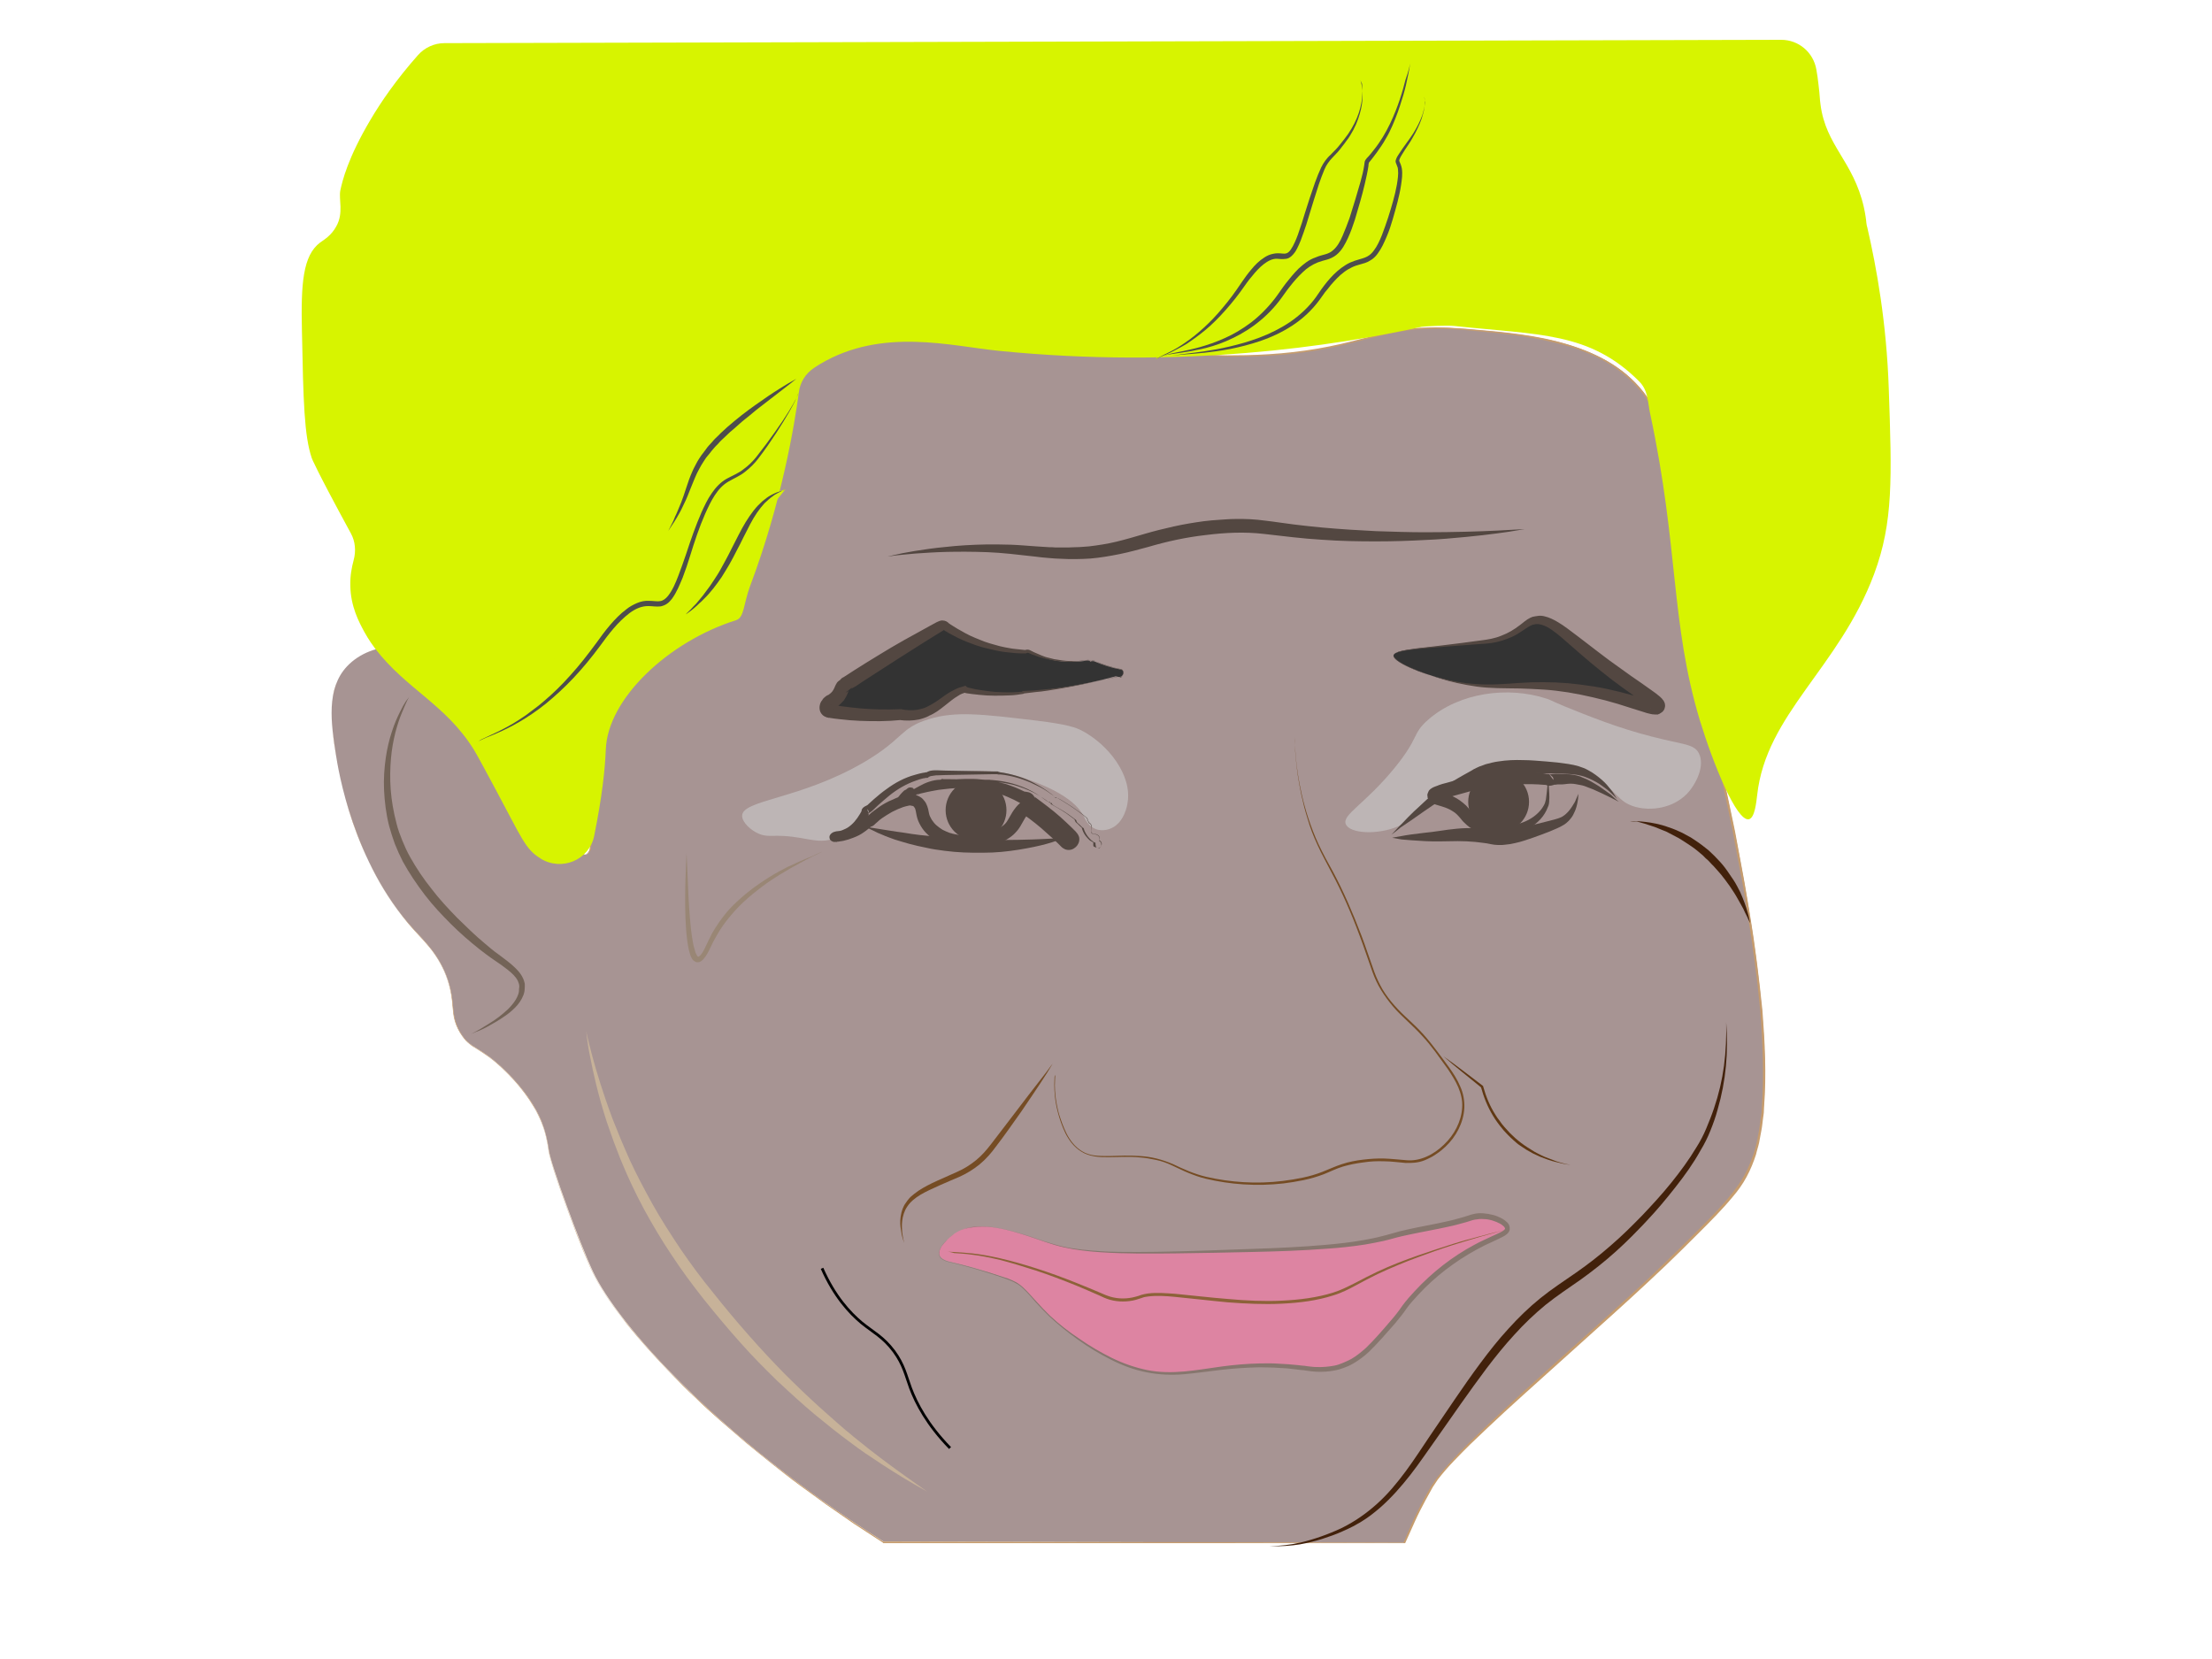 <?xml version="1.0" encoding="utf-8"?>
<!-- Generator: Adobe Illustrator 18.1.0, SVG Export Plug-In . SVG Version: 6.00 Build 0)  -->
<svg version="1.1" id="face" xmlns="http://www.w3.org/2000/svg" xmlns:xlink="http://www.w3.org/1999/xlink" x="0px" y="0px"
	 viewBox="0 0 800 600" enable-background="new 0 0 800 600" xml:space="preserve">
<g id="faceBody">
	<path fill="#A79493" d="M125.5,241c-7.6,8.1-5.8,20.5-4,32c0.8,5.2,6.1,38.9,28,63c4.1,4.5,9.5,9.5,12.5,18.5
		c2.9,8.8,0.6,12.4,4.5,19c3.7,6.2,6.5,4.3,16,13.5c9.6,9.3,12.8,17.1,13.5,19c0.5,1.3,0.9,2.6,0.9,2.6c1.2,3.9,1.5,6.9,1.6,7.4
		c0.6,4.8,11.2,33.8,16,44c9,19,45.1,59.8,105,97.5L508,558c0.7-1.8,1.7-4.2,3-7c0,0,3.2-7,7-13.5c8.1-14,62.1-58.5,87.5-83.5
		c14.7-14.5,22.1-21.7,26-29c5.1-9.5,17.6-37.3-14-168.5c-2.9-12.2-2.9-11.5-4.5-18.5c-14.3-63.8-5.2-78.8-18.5-96
		c-14.6-18.8-41.3-21-64.5-23c-32.1-2.7-35.5,7.6-74,9.5c-37.4,1.8-41.8-7.6-94-9c-38.1-1-57.1-1.5-66.5,7.5
		c-21.4,20.5-6.4,62.2-34,90c-1,1-4.3,4.1-11,10.5c-28.7,27.3-29.9,27.3-32.5,31.5c-13.7,21.8,0,47.9-6,50c-3.8,1.3-9.9-8.6-32-39.5
		c-18.2-25.5-25.5-34.8-36.5-35.5C136.8,233.6,129.9,236.3,125.5,241z"/>
	<path fill="#C69C6D" d="M125.5,241c-1.4,1.5-2.5,3.2-3.4,5.1c-0.8,1.9-1.4,3.8-1.7,5.9c-0.7,4-0.5,8.2-0.1,12.2
		c0.4,4.1,1.1,8.1,1.8,12.1c0.7,4,1.6,8,2.7,11.9c2.2,7.9,5,15.6,8.4,23c3.5,7.4,7.7,14.4,12.9,20.8c1.3,1.5,2.6,3.1,4,4.6
		c1.4,1.5,2.8,3,4.1,4.5c2.7,3.1,5,6.5,6.6,10.3c1.6,3.7,2.7,7.8,3,11.8c0.2,2,0.3,4.1,0.9,6c0.6,2,1.5,3.8,2.6,5.5
		c0.6,0.8,1.3,1.6,2,2.3c0.8,0.7,1.6,1.2,2.5,1.8c1.7,1.1,3.5,2.1,5.1,3.4c3.3,2.4,6.2,5.3,9,8.3c2.7,3,5.3,6.3,7.3,9.8
		c1,1.8,2,3.6,2.7,5.5c0.4,1,0.7,1.9,1,2.9c0.3,1,0.6,2,0.8,3c0.2,1,0.4,2,0.6,3l0.2,1.5c0.1,0.5,0.2,1,0.3,1.5
		c0.5,2,1.1,3.9,1.7,5.9c1.3,3.9,2.6,7.7,4,11.6c2.8,7.7,5.7,15.3,8.9,22.8c3.3,7.5,8.1,14.1,13.2,20.5c5.1,6.4,10.6,12.4,16.3,18.3
		l4.3,4.3c1.4,1.4,2.9,2.8,4.4,4.2c2.9,2.8,6,5.5,9,8.3c3,2.7,6.2,5.3,9.3,8c3.2,2.6,6.3,5.2,9.5,7.7c3.2,2.5,6.5,5,9.7,7.4
		c3.3,2.4,6.6,4.8,9.9,7.2c3.4,2.3,6.7,4.6,10.1,6.9l10.3,6.7l-0.1,0l188.5,0.4l-0.3,0.2c1.2-2.7,2.3-5.4,3.5-8
		c1.2-2.6,2.5-5.2,3.9-7.8c0.7-1.3,1.4-2.6,2.1-3.8l0.6-1l0.6-0.9l1.2-1.8c0.9-1.2,1.9-2.3,2.8-3.4c0.9-1.1,2-2.2,2.9-3.2
		c1-1.1,2-2.1,3-3.2l3.1-3.1c2.1-2,4.2-4.1,6.3-6.1c4.2-4,8.5-7.9,12.8-11.9c8.6-7.8,17.2-15.6,25.9-23.3
		c8.6-7.8,17.3-15.5,25.6-23.6c4.2-4,8.3-8.1,12.4-12.2c4.1-4.1,8.2-8.2,11.8-12.7c1.8-2.2,3.5-4.6,4.9-7.1c1.4-2.5,2.4-5.2,3.4-7.9
		c0.4-1.4,0.8-2.8,1.1-4.2l0.8-4.2c0.2-1.4,0.4-2.9,0.6-4.3l0.3-2.1l0.1-2.2c0.8-11.5,0.3-23.2-0.6-34.7
		c-1.1-11.5-2.6-23.1-4.5-34.5c-0.9-5.7-1.8-11.5-3-17.2l-1.6-8.6l-0.8-4.3l-0.9-4.3l-3.6-17l-3.9-17c-1.3-5.7-2.7-11.3-4.1-16.9
		c-1.5-5.6-2.6-11.3-3.8-17c-2.3-11.4-4.2-22.9-5.5-34.4c-0.7-5.8-1.2-11.6-1.7-17.3c-0.5-5.8-0.9-11.6-1.8-17.3
		c-0.9-5.7-3-11.2-6.3-15.9c-3.4-4.7-7.7-8.6-12.5-11.7c-4.9-3.1-10.3-5.3-15.8-6.9c-5.5-1.6-11.2-2.7-17-3.6
		c-5.7-0.8-11.5-1.4-17.3-1.9c-2.9-0.3-5.8-0.4-8.7-0.6l-4.3-0.1c-1.4,0-2.9,0.1-4.3,0.1c-1.4,0.1-2.9,0.2-4.3,0.3
		c-1.4,0.1-2.9,0.4-4.3,0.6c-1.4,0.3-2.8,0.5-4.3,0.8c-1.4,0.3-2.8,0.6-4.2,1c-5.6,1.4-11.2,2.9-16.9,4.1
		c-11.4,2.3-23.1,3.2-34.7,3.2c-2.9,0-5.8-0.1-8.7-0.3l-4.3-0.4c-1.4-0.1-2.9-0.3-4.3-0.5c-5.8-0.7-11.5-1.8-17.2-2.9
		c-11.4-2.2-22.9-3.8-34.5-4.5c-11.6-0.8-23.2-1-34.8-1.2c-5.8-0.1-11.6-0.1-17.4,0c-5.8,0.2-11.6,0.6-17.3,1.8
		c-2.8,0.7-5.6,1.5-8.1,3c-2.5,1.4-4.7,3.4-6.5,5.6c-1.9,2.2-3.4,4.7-4.7,7.2c-1.3,2.6-2.3,5.3-3.1,8.1c-1.6,5.6-2.6,11.3-3.4,17
		c-0.8,5.7-1.6,11.5-2.7,17.2c-1.1,5.7-2.4,11.4-4.5,16.8c-2,5.5-4.8,10.6-8.3,15.3c-3.5,4.7-8,8.5-12.1,12.5l-12.6,12l-12.7,11.9
		c-2.1,2-4.3,3.9-6.4,5.9c-1,1-2.1,2-3,3.1c-0.9,1.1-1.7,2.3-2.4,3.6c-2.9,5-4.6,10.7-5.2,16.5c-0.6,5.8-0.3,11.6,0.4,17.4
		c0.3,2.9,0.8,5.7,1.1,8.6c0.1,1.4,0.2,2.9-0.1,4.4c-0.2,0.7-0.6,1.4-1.3,1.7c-0.7,0.4-1.5,0.2-2.2-0.1c-1.3-0.7-2.3-1.7-3.3-2.8
		c-1-1.1-1.9-2.2-2.8-3.3c-1.8-2.3-3.5-4.6-5.2-7c-6.8-9.4-13.4-18.9-20.2-28.4c-3.4-4.7-6.8-9.4-10.3-14.1
		c-3.5-4.6-7.2-9.2-11.4-13.1c-2.1-2-4.5-3.7-7.2-4.8c-2.7-1.2-5.6-1.6-8.5-1.4C135.2,234.3,129.5,236.8,125.5,241z M125.5,241
		c4-4.2,9.7-6.7,15.5-7c2.9-0.1,5.8,0.3,8.5,1.4c2.7,1.1,5.1,2.9,7.2,4.8c4.3,3.9,7.9,8.5,11.5,13.1c3.5,4.6,6.9,9.3,10.3,14
		c6.8,9.4,13.4,18.9,20.2,28.4c1.7,2.3,3.4,4.7,5.2,7c0.9,1.1,1.8,2.3,2.8,3.3c1,1,2,2.1,3.3,2.8c0.6,0.3,1.4,0.5,2,0.1
		c0.6-0.3,1-1,1.2-1.6c0.3-1.4,0.2-2.9,0.1-4.3c-0.3-2.9-0.7-5.8-1.1-8.6c-0.7-5.8-1.1-11.6-0.5-17.4c0.6-5.8,2.3-11.5,5.2-16.5
		c0.7-1.3,1.5-2.5,2.4-3.6c0.9-1.1,2-2.1,3-3.1c2.1-2,4.2-4,6.4-6l12.7-11.9l12.6-12c4.1-4.1,8.6-7.8,12.1-12.5
		c3.5-4.6,6.3-9.8,8.3-15.2c2.1-5.4,3.4-11.1,4.5-16.8c1.1-5.7,1.8-11.5,2.6-17.2c0.8-5.7,1.8-11.5,3.4-17.1
		c0.8-2.8,1.8-5.5,3.1-8.2c1.3-2.6,2.8-5.1,4.7-7.3c1.9-2.2,4.1-4.3,6.6-5.7c2.6-1.4,5.4-2.3,8.2-3c5.7-1.3,11.5-1.7,17.3-1.9
		c5.8-0.2,11.6-0.2,17.4-0.1c11.6,0.3,23.2,0.4,34.8,1.2c11.6,0.7,23.1,2.3,34.6,4.5c5.7,1.1,11.4,2.2,17.2,2.9
		c1.4,0.2,2.9,0.4,4.3,0.5l4.3,0.3c2.9,0.1,5.8,0.3,8.7,0.2c11.6,0,23.2-0.9,34.6-3.2c5.7-1.1,11.3-2.7,16.9-4.1
		c1.4-0.4,2.8-0.7,4.3-1c1.4-0.3,2.9-0.6,4.3-0.8c1.4-0.2,2.9-0.4,4.3-0.6c1.5-0.1,2.9-0.3,4.4-0.3c1.5,0,2.9-0.1,4.4-0.1l4.4,0.1
		c2.9,0.2,5.8,0.3,8.7,0.6c5.8,0.5,11.6,1,17.3,1.8c5.8,0.8,11.5,1.9,17.1,3.6c5.6,1.7,11,3.9,16,7c5,3.1,9.4,7.1,12.8,11.9l1.3,1.8
		l1.1,1.9c0.8,1.3,1.3,2.6,1.9,4c0.3,0.7,0.5,1.4,0.7,2.1l0.6,2.1c0.3,1.4,0.7,2.9,0.9,4.3c1,5.8,1.4,11.6,1.9,17.3
		c0.5,5.8,1,11.6,1.7,17.3c1.3,11.5,3.2,23,5.5,34.3c1.2,5.7,2.3,11.4,3.8,17c1.4,5.6,2.8,11.3,4.1,16.9l3.9,17l3.6,17l0.9,4.3
		l0.8,4.3l1.6,8.6c1.1,5.7,2,11.4,3,17.2c1.9,11.5,3.3,23,4.5,34.6c0.9,11.6,1.5,23.2,0.6,34.9l-0.1,2.2l-0.3,2.2
		c-0.2,1.4-0.3,2.9-0.6,4.3l-0.8,4.3c-0.3,1.4-0.8,2.8-1.1,4.2c-0.9,2.8-2,5.5-3.4,8.1c-1.4,2.6-3.1,5-5,7.2
		c-3.7,4.5-7.8,8.6-11.9,12.7c-4.1,4.1-8.2,8.2-12.4,12.2c-8.4,8-17,15.8-25.7,23.6c-8.6,7.8-17.3,15.5-25.9,23.3
		c-4.3,3.9-8.6,7.8-12.8,11.8c-2.1,2-4.2,4-6.3,6l-3.1,3.1c-1,1-2,2.1-3,3.1c-1,1.1-2,2.1-2.9,3.2c-0.9,1.1-1.9,2.2-2.7,3.3
		l-1.2,1.8l-0.6,0.9l-0.5,0.9c-0.7,1.3-1.4,2.5-2.1,3.8c-1.4,2.6-2.7,5.1-3.9,7.8c-1.2,2.6-2.3,5.1-3.5,7.8l-0.1,0H508H319.5h-0.1
		l-0.1-0.2l-10.3-6.7c-3.4-2.3-6.7-4.7-10.1-7c-3.3-2.4-6.6-4.8-9.9-7.2c-3.3-2.4-6.5-5-9.7-7.5c-3.2-2.6-6.4-5.1-9.5-7.7
		c-3.1-2.7-6.2-5.3-9.3-8c-3-2.7-6.1-5.4-9-8.3c-1.5-1.4-3-2.8-4.4-4.2l-4.3-4.4c-5.7-5.9-11.2-11.9-16.3-18.3
		c-5-6.4-9.9-13.1-13.2-20.6c-3.3-7.5-6.1-15.1-8.9-22.8c-1.4-3.8-2.7-7.7-4-11.6c-0.6-2-1.2-3.9-1.7-5.9c-0.1-0.5-0.2-1-0.3-1.5
		l-0.2-1.5c-0.2-1-0.4-2-0.6-3c-1.7-8-6.4-15.1-11.8-21.1c-2.8-3-5.7-5.9-9-8.3c-1.6-1.2-3.4-2.3-5.1-3.4c-0.9-0.5-1.7-1.1-2.5-1.8
		c-0.8-0.7-1.4-1.5-2-2.3c-1.2-1.7-2.1-3.5-2.7-5.5c-0.6-2-0.7-4-0.9-6.1c-0.3-4.1-1.3-8.1-2.9-11.8c-1.6-3.7-3.9-7.2-6.6-10.2
		c-1.3-1.5-2.7-3-4.1-4.5c-1.4-1.5-2.7-3.1-4-4.7c-5.1-6.4-9.4-13.4-12.8-20.8c-3.5-7.4-6.3-15.1-8.4-23c-1.1-3.9-2-7.9-2.7-11.9
		c-0.7-4-1.3-8.1-1.8-12.1c-0.4-4.1-0.6-8.2,0.1-12.2c0.4-2,0.9-4,1.7-5.9C123,244.2,124.1,242.5,125.5,241z"/>
</g>
<g>
	<path fill="#754C24" d="M380.7,384.7c0,0-0.7,1.2-2,3.3c-1.3,2-3.2,5-5.6,8.5c-2.3,3.5-5.1,7.5-8.2,11.8c-1.5,2.1-3.1,4.3-4.8,6.5
		c-1.6,2.2-3.5,4.4-5.8,6.3c-2.2,1.8-4.8,3.4-7.3,4.5c-2.5,1.1-5,2.1-7.4,3.2c-2.4,1.1-4.7,2.1-6.7,3.3c-2,1.2-3.7,2.6-4.8,4.3
		c-1.1,1.6-1.6,3.5-1.8,5.1c-0.2,1.6-0.1,3.1,0,4.3c0.2,1.2,0.3,2.1,0.5,2.8c0.1,0.6,0.2,1,0.2,1s-0.1-0.3-0.3-1
		c-0.2-0.6-0.5-1.5-0.7-2.8c-0.2-1.2-0.5-2.7-0.4-4.5c0.1-1.7,0.5-3.8,1.6-5.7c0.6-0.9,1.3-1.9,2.1-2.7c0.9-0.8,1.8-1.5,2.8-2.2
		c2.1-1.4,4.3-2.5,6.7-3.6c2.4-1.1,4.9-2.2,7.4-3.3c2.5-1.1,4.7-2.5,6.8-4.2c2.1-1.7,3.8-3.7,5.5-5.9c1.7-2.2,3.3-4.3,4.9-6.4
		c3.2-4.2,6.1-8,8.7-11.4c2.6-3.3,4.7-6.1,6.2-8C379.8,385.8,380.7,384.7,380.7,384.7z"/>
</g>
<g>
	<path fill="#754C24" d="M381.7,388.7c0,0,0,0.3-0.1,1c0,0.6-0.1,1.6-0.1,2.8c0,2.4,0.3,6,1.5,10.4c0.7,2.2,1.5,4.6,2.7,7
		c1.2,2.4,3,4.9,5.7,6.5c1.3,0.8,2.9,1.3,4.5,1.5c1.6,0.2,3.4,0.2,5.2,0.2c3.5-0.1,7.3-0.3,11.2,0c1.9,0.1,4,0.4,6,0.9
		c2,0.5,4,1.2,5.9,2c1.9,0.9,3.8,1.8,5.8,2.6c2,0.8,4.1,1.5,6.2,2c8.7,2,18.2,2.7,27.8,1.5c2.4-0.3,4.8-0.7,7.2-1.2
		c2.4-0.5,4.8-1.2,7.1-2.1c2.3-0.9,4.6-2,7.1-2.8c2.4-0.8,5-1.3,7.6-1.6c2.5-0.3,5.2-0.5,7.8-0.4c2.6,0.1,5.2,0.4,7.8,0.6
		c5.1,0.5,10-2.1,13.6-5.6c3.7-3.5,6.3-8.3,6.6-13.4c0.2-2.5-0.4-5-1.4-7.4c-1-2.3-2.4-4.5-3.8-6.6c-1.5-2.1-3-4.1-4.5-6.2
		c-1.5-2-3.1-4-4.8-5.8c-1.7-1.9-3.5-3.6-5.3-5.3c-1.8-1.7-3.6-3.4-5.2-5.3c-1.6-1.9-3-3.8-4.3-5.9c-1.3-2.1-2.3-4.3-3.1-6.5
		c-1.6-4.4-3-8.8-4.6-13c-3.1-8.4-6.5-16.1-10.2-23c-1.8-3.5-3.6-6.7-5.1-10c-1.5-3.2-2.7-6.4-3.6-9.5c-1.9-6.1-2.9-11.5-3.6-16.1
		c-0.6-4.5-0.9-8.1-1-10.5c-0.1-1.2-0.1-2.2-0.1-2.8c0-0.6,0-1,0-1s0,0.3,0,1c0,0.6,0.1,1.6,0.1,2.8c0.2,2.4,0.4,6,1.1,10.5
		c0.7,4.5,1.8,9.9,3.8,16c1,3,2.2,6.2,3.7,9.4c1.5,3.2,3.3,6.5,5.2,9.9c3.7,6.9,7.1,14.7,10.3,23.1c1.6,4.2,3,8.6,4.6,13
		c0.8,2.2,1.8,4.3,3,6.4c1.2,2,2.7,4,4.3,5.8c1.6,1.8,3.3,3.5,5.2,5.2c1.8,1.7,3.6,3.4,5.3,5.3c1.7,1.9,3.3,3.9,4.8,5.9
		c1.5,2,3.1,4.1,4.6,6.2c1.5,2.1,2.9,4.3,3.9,6.7c1.1,2.4,1.6,5.1,1.5,7.8c-0.3,5.4-3,10.4-6.8,14c-1,0.9-2,1.8-3.1,2.5
		c-0.5,0.4-1.1,0.7-1.7,1.1c-0.6,0.3-1.1,0.6-1.8,0.9c-1.2,0.6-2.5,1-3.8,1.2c-1.3,0.2-2.7,0.2-4,0.2c-2.6-0.2-5.2-0.6-7.7-0.6
		c-2.6-0.1-5.1,0-7.6,0.4c-2.5,0.3-5,0.8-7.4,1.5c-2.4,0.7-4.7,1.9-7,2.8c-2.4,0.9-4.8,1.6-7.2,2.1c-2.4,0.5-4.9,0.9-7.3,1.2
		c-9.8,1.1-19.3,0.4-28.1-1.7c-2.2-0.5-4.3-1.3-6.3-2.1c-2-0.8-3.9-1.8-5.9-2.7c-1.9-0.9-3.8-1.6-5.8-2c-2-0.4-3.9-0.8-5.9-0.9
		c-3.9-0.4-7.6-0.1-11.2-0.1c-1.8,0-3.5,0-5.2-0.3c-1.7-0.3-3.3-0.8-4.7-1.7c-2.8-1.7-4.6-4.3-5.8-6.7c-1.2-2.5-2-4.9-2.6-7.1
		c-1.2-4.4-1.4-8-1.4-10.5c0-1.2,0.1-2.2,0.1-2.8C381.6,389,381.7,388.7,381.7,388.7z"/>
</g>
<g id="eyeLibCos">
	<path opacity="0.61" fill="#CCCCCC" d="M396.2,299.8c2.7,1.1,5.4-0.1,5.8-0.3c4.6-2.1,5.7-8.2,5.8-9.2c1.7-9.8-6.9-21.1-16.8-26.2
		c-1.9-0.9-4.6-2.1-16.3-3.5c-19.4-2.3-29.1-3.5-38.8-0.5c-10.5,3.2-8.9,7-23.3,15.5c-23.2,13.6-44.3,13.6-44.2,19.5
		c0,2.3,3.2,5.3,6.2,6.5c1.9,0.8,3.6,0.7,4.5,0.7c12.1-0.4,15.9,3.6,23.3,0.7c2.4-1,4-2.3,7.3-5c6.1-5,7.4-8.4,10.5-11.5
		c6.3-6.4,15.4-6.9,27.3-7.5c6.4-0.3,14-0.7,23.2,2.5c4.5,1.6,17.5,6.1,21.3,13.8C392.4,296.2,393.6,298.8,396.2,299.8z"/>
	<path opacity="0.61" fill="#CCCCCC" d="M486.7,298c-1.3-3.4,6.9-7.1,17.7-20.3c9.1-11.2,6.2-12.2,12-17.3c11.3-10,29.1-12.3,43-7.7
		c1.8,0.6,0.6,0.3,6.3,2.7c8.9,3.6,19.2,7.8,31.7,11c11.6,3,15.2,2.6,17,6c2.3,4.5-0.9,11.1-4.3,14.7c-5.1,5.2-12.9,6.3-18.7,4.7
		c-6.4-1.8-6.4-5.7-14-10c-7-3.9-13.6-4.3-20.3-4.7c-5.2-0.3-15.1-0.7-25.7,4c-6.9,3.1-12.9,7.8-15.3,9.7c-5.8,4.6-6.5,6.2-10.3,8
		C498.2,302.1,488,301.5,486.7,298z"/>
	<g id="mouth1" opacity="0.61">
		<path fill="#FF7BAC" d="M345,446.3c9-6.5,24.5,0.1,34.7,3.3c13,4.2,31.2,3.7,67.7,2.7c20.1-0.5,41.8-1.1,56-5.3
			c9.3-2.7,19.2-3.5,28.3-6.7c0.3-0.1,1.9-0.7,4-0.7c4.2,0,9.2,2.1,9.3,4.3c0.2,2.2-4.7,3.1-12.3,7.3c-11.7,6.4-19.1,14.5-22,17.7
			c-3.9,4.3-2.8,4-8,10c-6.6,7.6-10.8,12.3-17,14.7c-5.9,2.3-11.2,1.4-14.3,1c-32.8-4.4-44,7.9-66.7-2c-13.4-5.9-24.3-16-24.3-16
			c-8.5-7.9-9.3-11.9-16.3-14.3c-11.8-4.1-19.3-5.7-19.3-5.7c-1.7-0.4-4.4-0.9-5-2.7C338.7,451,344.6,446.6,345,446.3z"/>
		<path fill="#736357" d="M345,446.3c1.9-1.3,4-2.1,6.3-2.5c2.2-0.4,4.5-0.3,6.8-0.1c4.5,0.5,8.9,1.7,13.3,3.1c4.3,1.4,8.6,3,13,4
			c4.4,1,9,1.4,13.5,1.7c4.5,0.3,9.1,0.3,13.6,0.3c4.5,0,9.1-0.1,13.6-0.2c9.1-0.2,18.2-0.6,27.3-0.9c9.1-0.3,18.2-0.7,27.2-1.5
			c4.5-0.4,9-0.9,13.5-1.7c2.2-0.4,4.4-0.8,6.6-1.4c2.2-0.5,4.3-1.2,6.6-1.8c4.5-1.1,8.9-1.9,13.4-2.8c2.2-0.5,4.4-0.9,6.6-1.5
			c1.1-0.3,2.2-0.6,3.2-0.9l1.6-0.5c0.5-0.2,1.2-0.4,1.7-0.5c1.2-0.3,2.4-0.4,3.6-0.3c1.3,0.1,2.4,0.3,3.6,0.6
			c1.2,0.3,2.3,0.8,3.4,1.4c0.5,0.3,1.1,0.7,1.6,1.2c0.2,0.2,0.5,0.5,0.7,0.9c0.1,0.2,0.2,0.4,0.2,0.6l0.1,0.3l0,0.2
			c0-0.1,0,0.3,0,0.3l0,0.2c0,0.1,0,0.1,0,0.3c-0.1,0.2-0.2,0.6-0.3,0.7c-0.2,0.4-0.5,0.6-0.8,0.9c-0.5,0.4-1.1,0.8-1.6,1
			c-1.1,0.6-2.1,1-3.1,1.5c-2.1,0.9-4.1,1.9-6.1,3c-7.9,4.3-15.1,9.8-21.2,16.4c-1.5,1.7-3.1,3.3-4.3,5.1c-1.3,1.9-2.8,3.7-4.2,5.4
			c-3,3.4-6,6.9-9.3,10.1c-1.7,1.6-3.6,3-5.6,4.2c-1,0.6-2.1,1.1-3.2,1.5c-1.1,0.4-2.2,0.8-3.4,1c-2.3,0.5-4.7,0.6-7,0.5
			c-1.2-0.1-2.3-0.2-3.5-0.4c-0.6-0.1-1.1-0.2-1.7-0.2l-1.7-0.2l-3.4-0.4l-3.4-0.2c-2.2-0.2-4.5-0.1-6.8-0.2
			c-4.5,0.1-9,0.4-13.5,0.9c-4.5,0.5-9,1.2-13.6,1.6c-4.6,0.4-9.2,0.2-13.7-0.7c-4.5-0.9-8.8-2.5-12.9-4.6c-4.1-2.1-8-4.4-11.7-7.1
			c-3.7-2.6-7.3-5.5-10.6-8.6c-1.6-1.6-3.2-3.2-4.7-4.9c-1.5-1.7-3-3.5-4.6-5c-0.8-0.8-1.7-1.5-2.7-2c-1-0.6-2-1-3.1-1.4
			c-2.1-0.8-4.3-1.5-6.5-2.2c-4.3-1.4-8.7-2.6-13.1-3.7l0,0c-1.3-0.3-2.6-0.5-3.7-1.2c-0.6-0.3-1.1-0.8-1.3-1.5
			c-0.1-0.3-0.1-0.6-0.1-1c0-0.2,0-0.3,0.1-0.5c0-0.2,0.1-0.3,0.1-0.5c0.1-0.3,0.3-0.6,0.4-0.9c0.2-0.3,0.4-0.5,0.5-0.8
			c0.4-0.5,0.8-1,1.3-1.5C343,448,343.9,447.1,345,446.3z M345,446.3c-1,0.8-2,1.6-2.9,2.6c-0.5,0.5-0.9,1-1.3,1.5
			c-0.2,0.3-0.4,0.5-0.5,0.8c-0.2,0.3-0.3,0.6-0.4,0.9c-0.1,0.1-0.1,0.3-0.1,0.5c0,0.2-0.1,0.3-0.1,0.5c0,0.3,0,0.6,0.1,1
			c0.2,0.6,0.7,1.1,1.3,1.4c1.1,0.7,2.4,0.9,3.7,1.2l0,0c4.4,1,8.8,2.3,13.2,3.6c2.2,0.7,4.3,1.4,6.5,2.1c1.1,0.4,2.1,0.9,3.1,1.4
			c1,0.6,1.9,1.3,2.7,2.1c1.7,1.6,3.1,3.3,4.7,5c1.5,1.7,3.1,3.3,4.7,4.9c3.3,3.1,6.9,5.9,10.7,8.4c3.7,2.6,7.7,4.9,11.7,6.9
			c4.1,2,8.4,3.5,12.8,4.4c4.4,0.9,9,0.9,13.5,0.5c4.5-0.4,9-1.2,13.5-1.8c4.5-0.6,9.1-1,13.7-1.1c2.3,0,4.6-0.1,6.9,0.1l3.4,0.2
			l3.4,0.3l1.7,0.2c0.6,0,1.2,0.1,1.7,0.2c1.1,0.1,2.2,0.3,3.3,0.3c2.2,0.1,4.4-0.1,6.6-0.5c1.1-0.2,2.1-0.6,3.1-1
			c1-0.4,2-0.9,3-1.4c1.9-1.1,3.6-2.5,5.3-4c3.2-3.1,6.2-6.6,9.1-10c1.5-1.7,2.8-3.4,4.1-5.3c1.4-1.9,2.9-3.6,4.5-5.3
			c6.2-6.7,13.6-12.5,21.7-16.8c2-1.1,4.1-2,6.2-3c1-0.5,2.1-0.9,3-1.4c0.5-0.2,0.9-0.5,1.3-0.8c0.1-0.1,0.3-0.3,0.4-0.4
			c0.1-0.1,0,0,0,0c0,0,0-0.1,0-0.1l0-0.2c0-0.1,0,0.2,0,0.1l0,0c0,0,0-0.1,0-0.1c0-0.1-0.1-0.1-0.1-0.2c-0.1-0.2-0.2-0.3-0.4-0.5
			c-0.3-0.3-0.7-0.6-1.2-0.9c-0.9-0.5-1.9-0.9-2.9-1.2c-1-0.3-2.1-0.5-3.1-0.5c-1.1-0.1-2.1,0-3.2,0.2c-0.5,0.1-1,0.2-1.5,0.4
			l-1.6,0.5c-1.1,0.3-2.2,0.6-3.3,0.9c-2.2,0.6-4.5,1-6.7,1.5c-4.5,0.9-8.9,1.7-13.3,2.7c-2.2,0.5-4.4,1.2-6.6,1.7
			c-2.2,0.5-4.5,0.9-6.7,1.3c-4.5,0.7-9.1,1.2-13.6,1.5c-9.1,0.7-18.2,1-27.3,1.2c-9.1,0.2-18.2,0.4-27.3,0.5
			c-9.1,0.1-18.2,0.2-27.3-0.4c-4.5-0.3-9.1-0.8-13.5-1.8c-4.5-1-8.7-2.7-13-4.1c-4.3-1.4-8.7-2.7-13.2-3.2
			c-2.3-0.2-4.5-0.3-6.8,0.1C349,444.2,346.9,445,345,446.3z"/>
	</g>
</g>
<g>
	<path fill="#603813" d="M522,382l3.6,2.6l3.6,2.7l7.1,5.4l0.1,0.1l0,0.1c1,3.6,2.4,7.1,4.4,10.2c0.5,0.8,1,1.6,1.6,2.3
		c0.5,0.8,1.1,1.5,1.7,2.2c0.6,0.7,1.3,1.4,1.9,2.1c0.7,0.6,1.3,1.3,2,1.9c0.7,0.6,1.4,1.2,2.2,1.8l1.1,0.8l1.2,0.8
		c0.8,0.5,1.6,1,2.4,1.5c0.8,0.4,1.6,0.9,2.5,1.3c0.8,0.4,1.7,0.8,2.6,1.1c0.9,0.3,1.8,0.7,2.6,1c1.8,0.6,3.6,1.1,5.5,1.4
		c-1.9-0.2-3.7-0.6-5.6-1.1c-0.9-0.2-1.8-0.5-2.7-0.8c-0.9-0.3-1.8-0.7-2.7-1c-0.9-0.4-1.7-0.8-2.6-1.2c-0.8-0.5-1.7-0.9-2.5-1.4
		l-1.2-0.8l-1.2-0.8c-0.8-0.5-1.5-1.2-2.2-1.8c-0.7-0.6-1.4-1.3-2.1-2c-0.6-0.7-1.3-1.3-1.9-2.1c-0.6-0.7-1.2-1.5-1.8-2.3
		c-0.6-0.8-1.1-1.6-1.6-2.4c-2-3.3-3.4-6.8-4.4-10.5l0.1,0.2l-6.9-5.6l-3.4-2.8L522,382z"/>
</g>
<g>
	<path fill="#42210B" d="M624.3,369.7c0.4,5.3,0.4,10.6-0.1,15.9c-0.5,5.3-1.5,10.5-3,15.7c-0.7,2.6-1.6,5.1-2.6,7.6
		c-1,2.5-2.2,4.9-3.6,7.2c-2.6,4.7-5.7,9-9,13.2c-3.3,4.2-6.7,8.3-10.4,12.2c-1.8,2-3.7,3.8-5.5,5.7c-1.9,1.9-3.8,3.7-5.8,5.5
		c-4,3.6-8.2,6.9-12.5,10c-4.4,3.1-8.7,5.9-12.8,9.2c-4,3.3-7.8,6.9-11.3,10.8c-3.6,3.9-6.8,7.9-10,12.1
		c-6.3,8.4-12.3,17.1-18.4,25.8c-3.1,4.3-6,8.7-9.3,12.9c-3.3,4.2-6.8,8.2-10.9,11.8c-2,1.7-4.1,3.4-6.4,4.8c-0.6,0.4-1.1,0.7-1.7,1
		c-0.6,0.3-1.1,0.7-1.8,1c-1.2,0.6-2.4,1.2-3.6,1.7c-2.4,1.1-5,2-7.5,2.8c-2.6,0.8-5.1,1.4-7.8,1.9l0.1,0c-3.7,0.6-7.4,0.8-11.1,0.7
		c3.7-0.1,7.4-0.5,10.9-1.3l0.1,0c5-1.2,10.1-3,14.8-5.2c4.7-2.3,9-5.3,12.9-8.8c3.9-3.5,7.2-7.5,10.4-11.8c3.1-4.2,6-8.7,8.9-13
		l8.9-13.1c3-4.4,6-8.7,9.2-13c3.2-4.3,6.5-8.5,10.1-12.4c3.6-4,7.4-7.7,11.6-11.1c4.2-3.4,8.7-6.3,13-9.3c4.3-3,8.4-6.2,12.4-9.7
		c2-1.7,3.9-3.5,5.8-5.3c1.9-1.9,3.8-3.7,5.6-5.6c3.6-3.8,7.2-7.7,10.5-11.8c3.3-4.1,6.4-8.3,9.1-12.8c1.4-2.2,2.6-4.5,3.6-6.9
		c1-2.4,2-4.9,2.8-7.3c1.7-5,2.9-10.1,3.6-15.3C624.2,380.2,624.4,375,624.3,369.7z"/>
</g>
<path fill="none" stroke="#000000" stroke-miterlimit="10" d="M297.3,458.7c4.5,10.2,10,16.1,14.3,19.7c4.3,3.5,7.8,5.1,11.7,10.3
	c3.6,4.9,4.3,8.7,6,13.3c2.1,5.6,6.1,13.3,14.3,21.7"/>
<g>
	<path fill="#534741" d="M321,201.3c0,0,0.9-0.2,2.5-0.6c1.7-0.4,4.1-0.9,7.2-1.4c3.1-0.5,7-1.1,11.4-1.5c4.4-0.5,9.4-0.8,14.9-0.9
		c2.8,0,5.6,0,8.6,0.1c3,0.1,6,0.4,9.1,0.6c1.5,0.1,3.1,0.2,4.7,0.3c0.8,0,1.5,0,2.3,0.1c0.8,0,1.6,0,2.4,0c1.7,0,3.3,0,4.9-0.1
		c1.6,0,3.3-0.2,4.9-0.3c3.3-0.4,6.6-0.9,9.9-1.7c3.3-0.8,6.7-1.8,10.1-2.8c3.4-1,7-1.9,10.6-2.7c3.6-0.8,7.2-1.4,10.9-1.9l2.8-0.3
		l2.7-0.2c1.8-0.1,3.7-0.3,5.6-0.3c3.7-0.1,7.5,0.1,11.1,0.6c3.6,0.4,7.1,1,10.5,1.4c3.4,0.4,6.8,0.8,10.2,1.1
		c6.7,0.6,13.2,1,19.4,1.3c6.2,0.2,12.1,0.4,17.5,0.4c10.8,0,19.9-0.3,26.2-0.6c3.2-0.2,5.7-0.3,7.4-0.4c1.7-0.1,2.6-0.1,2.6-0.1
		s-0.9,0.1-2.6,0.4c-1.7,0.3-4.1,0.7-7.3,1.1c-3.1,0.4-7,0.9-11.4,1.3c-4.4,0.4-9.4,0.9-14.8,1.1c-5.4,0.3-11.4,0.5-17.6,0.5
		c-6.3,0-12.9-0.1-19.7-0.6c-6.8-0.4-13.9-1.3-20.9-2.1c-6.9-0.8-13.8-0.5-21,0.4c-7.1,0.8-14,2.3-20.8,4.3
		c-3.4,0.9-6.9,1.9-10.4,2.6c-3.5,0.7-7,1.3-10.5,1.6c-1.7,0.1-3.5,0.2-5.2,0.2c-0.9,0-1.7,0-2.6,0c-0.9,0-1.7-0.1-2.5-0.1
		c-0.8,0-1.6-0.1-2.4-0.1c-0.9-0.1-1.7-0.1-2.5-0.2c-1.6-0.1-3.2-0.3-4.8-0.5c-6.2-0.7-12-1.4-17.3-1.6c-5.4-0.2-10.4-0.2-14.7-0.1
		c-4.4,0.1-8.2,0.4-11.4,0.6c-3.2,0.3-5.6,0.5-7.3,0.7C321.9,201.2,321,201.3,321,201.3z"/>
</g>
<g>
	<path fill="#C7B299" d="M212,373c0,0,0.7,3.3,2.2,8.9c1.5,5.6,3.9,13.6,7.4,22.9c0.9,2.3,1.9,4.7,2.9,7.2c1.1,2.5,2.1,5,3.3,7.6
		c2.4,5.2,5.2,10.5,8.2,15.9c3,5.4,6.5,10.8,10.1,16.2c3.7,5.4,7.6,10.7,11.8,15.8c4.1,5.2,8.4,10.3,12.7,15.2
		c4.3,4.9,8.7,9.6,13,14c4.4,4.4,8.7,8.5,13,12.4c2.1,1.9,4.2,3.7,6.2,5.5c1,0.9,2,1.7,3,2.6c1,0.8,2,1.6,2.9,2.4
		c3.9,3.2,7.5,6,10.7,8.4c3.2,2.4,6.1,4.5,8.5,6.2c2.4,1.7,4.2,3,5.5,3.9c1.3,0.9,2,1.4,2,1.4s-0.7-0.4-2.1-1.2
		c-1.4-0.8-3.4-1.9-5.9-3.4c-2.5-1.5-5.5-3.4-8.9-5.6c-1.7-1.1-3.5-2.4-5.4-3.6c-1.9-1.3-3.8-2.7-5.8-4.2c-4.1-3-8.3-6.4-12.7-10
		c-4.4-3.7-8.9-7.8-13.5-12.1c-4.5-4.4-9.1-9-13.5-14c-4.4-4.9-8.7-10.1-12.9-15.3c-4.2-5.3-8.2-10.7-11.8-16.2
		c-3.7-5.5-7-11.1-10-16.6c-3-5.6-5.6-11.1-7.8-16.4c-0.6-1.3-1.1-2.7-1.6-4c-0.5-1.3-1-2.6-1.5-3.9c-0.9-2.6-1.8-5-2.6-7.4
		c-3.1-9.6-4.9-17.8-6-23.5c-0.6-2.9-0.9-5.1-1.1-6.7C212.1,373.8,212,373,212,373z"/>
</g>
<g>
	<path fill="#736357" d="M148,252c0,0-0.3,0.5-0.8,1.5c-0.5,1-1.1,2.5-1.9,4.4c-0.8,1.9-1.6,4.3-2.3,7c-0.7,2.8-1.3,5.9-1.6,9.4
		c-0.3,3.5-0.4,7.3-0.1,11.2c0.3,4,1,8.1,2.1,12.3c0.5,2.1,1.3,4.2,2.1,6.2c0.4,1,0.9,2.1,1.3,3c0.5,1,1,2.1,1.6,3.1
		c2.2,3.9,4.8,7.8,7.7,11.4c2.8,3.7,6,7.1,9.2,10.4c3.3,3.2,6.5,6.4,9.9,9.2c0.8,0.7,1.7,1.4,2.5,2.1c0.8,0.7,1.7,1.3,2.5,1.9
		c1.7,1.3,3.4,2.5,5,3.9c1.6,1.4,3.1,2.9,4,4.9c0.2,0.5,0.4,1,0.5,1.5c0.1,0.3,0.1,0.5,0.1,0.8l0,0.4l0,0.2l0,0.1l0,0
		c0,0,0,0.2,0,0.1c0,0.5-0.1,0.9-0.1,1.4c-0.1,0.5-0.2,1-0.4,1.5c-0.7,1.8-1.8,3.3-3,4.5c-1.2,1.2-2.4,2.2-3.6,3
		c-2.4,1.7-4.6,2.9-6.4,3.9c-1.8,1-3.3,1.6-4.4,2c-1,0.4-1.6,0.7-1.6,0.7s0.5-0.3,1.5-0.8c1-0.5,2.4-1.3,4.1-2.4
		c1.8-1.1,3.9-2.4,6-4.2c1.1-0.9,2.2-1.9,3.2-3.1c1-1.2,1.9-2.5,2.4-4.1c0.1-0.4,0.2-0.7,0.2-1.1c0-0.4,0-0.9,0.1-1.3
		c0-0.1,0,0.1,0,0l0,0l0-0.1l0-0.1l0-0.3c0-0.2-0.1-0.4-0.1-0.6c-0.1-0.4-0.3-0.8-0.4-1.1c-0.7-1.5-2.1-2.8-3.6-4
		c-1.5-1.2-3.2-2.4-5-3.6c-1.8-1.2-3.6-2.6-5.3-3.9c-3.5-2.8-7-5.8-10.3-9.1c-3.3-3.3-6.6-6.8-9.5-10.6c-2.9-3.8-5.6-7.8-7.9-12
		c-0.5-1-1-2.1-1.5-3.1c-0.5-1.2-0.9-2.2-1.4-3.3c-0.8-2.2-1.5-4.4-2.1-6.6c-1.1-4.4-1.6-8.7-1.8-12.8c-0.2-4.1,0.1-8,0.6-11.6
		c0.5-3.5,1.3-6.8,2.2-9.5c0.9-2.8,1.9-5.1,2.8-6.9c0.9-1.9,1.7-3.3,2.3-4.2C147.7,252.5,148,252,148,252z"/>
</g>
<g>
	<path fill="#42210B" d="M589.5,297c0,0,0.2,0,0.7,0c0.4,0,1.1,0,1.9,0c1.7,0.1,4.1,0.3,6.9,0.9c1.4,0.3,2.9,0.7,4.5,1.3
		c1.6,0.5,3.2,1.2,4.9,2c0.9,0.5,1.6,0.9,2.4,1.3c0.4,0.2,0.8,0.4,1.2,0.7c0.4,0.3,0.8,0.5,1.2,0.8c1.7,1.1,3.2,2.3,4.7,3.5
		c0.7,0.7,1.4,1.3,2.1,2c0.7,0.7,1.3,1.4,2,2.1c1.3,1.4,2.4,2.9,3.4,4.4c0.5,0.7,1,1.5,1.5,2.2c0.5,0.7,0.9,1.5,1.3,2.2
		c0.8,1.4,1.5,2.9,2,4.2c1.1,2.7,1.8,5,2.2,6.6c0.2,0.8,0.3,1.5,0.4,1.9c0.1,0.4,0.1,0.7,0.1,0.7s-0.4-0.9-1.1-2.4
		c-0.4-0.7-0.8-1.6-1.3-2.7c-0.5-1-1.2-2.1-1.9-3.4c-0.3-0.6-0.7-1.2-1.1-1.9c-0.4-0.6-0.8-1.3-1.3-2c-0.4-0.7-0.9-1.3-1.4-2
		c-0.5-0.7-1-1.4-1.5-2c-1-1.4-2.3-2.7-3.5-4.1c-0.6-0.6-1.3-1.3-1.9-2c-0.7-0.6-1.4-1.2-2-1.9c-1.4-1.2-2.8-2.4-4.3-3.4
		c-1.4-1-3.1-2-4.5-2.9c-1.5-0.8-3-1.6-4.4-2.3c-1.5-0.6-2.9-1.2-4.2-1.7c-2.6-0.9-4.9-1.6-6.5-2C590.4,297.2,589.5,297,589.5,297z"
		/>
</g>
<g>
	<path fill="#998675" d="M297.5,308c0,0-1.4,0.7-3.9,1.9c-1.3,0.6-2.7,1.4-4.4,2.3c-0.8,0.4-1.7,1-2.7,1.5c-0.5,0.3-1,0.5-1.4,0.8
		c-0.5,0.3-1,0.6-1.5,0.9c-1,0.6-2.1,1.2-3.1,1.9c-1.1,0.7-2.2,1.4-3.3,2.2c-1.1,0.8-2.2,1.6-3.3,2.5c-1.1,0.8-2.2,1.8-3.3,2.7
		c-2.2,1.9-4.3,4-6.3,6.4c-2,2.3-3.8,4.9-5.3,7.6l-1.1,2l-1,2.1c-0.7,1.4-1.4,2.9-2.6,4.2c-0.3,0.3-0.7,0.7-1.3,0.9
		c-0.2,0-0.3,0.1-0.5,0.1l-0.3,0l-0.1,0c0.1,0-0.2,0-0.2,0l0,0l-0.3-0.1c-0.1-0.1-0.3-0.2-0.5-0.3c-0.6-0.4-0.8-0.8-1-1.2
		c-0.2-0.4-0.4-0.8-0.5-1.2c-0.5-1.6-0.8-3.1-1-4.6c-0.4-3-0.6-5.9-0.7-8.6c-0.1-2.7-0.1-5.3-0.1-7.7c0-4.8,0.2-8.7,0.3-11.5
		c0.1-2.8,0.2-4.3,0.2-4.3s0.1,1.6,0.2,4.3c0.1,2.8,0.3,6.7,0.5,11.4c0.1,2.4,0.3,4.9,0.5,7.6c0.2,2.7,0.5,5.5,1,8.4
		c0.2,1.4,0.6,2.9,1,4.2c0.1,0.3,0.3,0.6,0.4,0.9c0.1,0.1,0.2,0.2,0.2,0.4l0.1,0.1c0,0,0.1,0.1,0.1,0.1c0,0,0,0,0,0l0.3,0.1l0,0
		c0,0-0.3-0.1-0.1,0l0,0c0,0,0,0,0,0c0,0,0,0,0.1,0c0.1,0,0.3-0.2,0.6-0.4c0.9-0.9,1.6-2.4,2.2-3.7l1-2.1c0.4-0.7,0.7-1.4,1.1-2.2
		c1.6-2.8,3.5-5.5,5.5-7.9c2.1-2.4,4.4-4.5,6.7-6.4c1.2-0.9,2.3-1.9,3.5-2.7c1.2-0.9,2.3-1.6,3.5-2.4c2.3-1.5,4.5-2.8,6.7-3.9
		c1-0.6,2.1-1.1,3.1-1.5c1-0.5,1.9-0.9,2.8-1.3c1.8-0.8,3.3-1.4,4.6-1.9C296,308.5,297.5,308,297.5,308z"/>
</g>
<g id="eyebro">

		<path fill="#333333" d="M404.4,244.8c-0.3-0.1-0.7-0.2-1-0.2c-0.1,0-0.2,0.1-0.3,0.1c-10.8,2.9-21.8,4.8-32.9,5.6
			c-0.2,0.1-0.4,0.2-0.7,0.3c-6.7,0.7-13.3,0.3-20-1c-0.2,0-0.4-0.1-0.6-0.3c-5.2,1.3-8.1,5.4-13,7.9c-3.3,1.6-6.8,1.9-10.4,1.3
			c-8.6,0.6-17.1,0.1-25.6-1.3c-1.4-0.2-1.3-1.8-0.5-2.5c0.2-0.3,0.4-0.6,0.8-0.8c2.1-0.8,3.6-2.7,4.2-4.8c0.2-0.7,0.7-1,1.3-1.1
			c0.1-0.3,0.3-0.6,0.6-0.8c11.1-7.3,22.4-14.3,34-20.8c0.7-0.4,1.4-0.2,1.8,0.3c0,0,0,0,0.1,0.1c8.7,5.6,18.4,8.6,28.7,9
			c0.4-0.2,0.9-0.3,1.4,0c6.6,3.2,13.6,4.3,20.8,3.1c0.6-0.1,1,0.1,1.3,0.4c0.4-0.2,0.9-0.3,1.4-0.1c3,1.3,6.1,2.3,9.3,2.9
			C407.1,242.3,406.3,245.2,404.4,244.8z"/>
		<path fill="#534741" d="M404.4,245l-1,0h0c-0.7,0-1.4,0.2-2,0.4l-2,0.4l-4.1,0.9c-2.7,0.6-5.5,1.2-8.3,1.7c-2.8,0.5-5.5,1-8.3,1.4
			c-1.4,0.2-2.8,0.4-4.2,0.5l-4.2,0.5l0.2-0.1c-0.2,0.2-0.5,0.3-0.8,0.3l-0.7,0.1c-0.4,0.1-0.9,0.1-1.3,0.2
			c-0.9,0.1-1.8,0.2-2.7,0.2c-1.8,0.1-3.6,0.1-5.4,0.1c-1.8,0-3.6-0.1-5.4-0.3c-0.9-0.1-1.8-0.2-2.7-0.3l-1.4-0.2l-0.7-0.1
			c-0.4-0.1-0.8-0.2-1.1-0.5l1,0.2c-0.5,0.2-0.9,0.3-1.4,0.5c-0.5,0.2-0.9,0.4-1.3,0.7c-0.9,0.5-1.7,1.1-2.5,1.7
			c-1.7,1.3-3.3,2.7-5.2,4c-0.5,0.3-1,0.6-1.5,0.9c-0.3,0.1-0.5,0.3-0.8,0.4c-0.3,0.1-0.5,0.2-0.8,0.4c-0.6,0.3-1.1,0.5-1.7,0.7
			c-0.6,0.2-1.2,0.4-1.7,0.5c-2.4,0.5-4.8,0.5-7.1,0.2l0.5,0c-4.9,0.5-9.8,0.5-14.8,0.3c-2.5-0.1-4.9-0.3-7.4-0.6
			c-1.2-0.1-2.4-0.3-3.7-0.5l-0.2,0l-0.1,0l-0.3-0.1l-0.1,0l-0.1,0l-0.2-0.1c-0.2-0.1-0.5-0.2-0.7-0.3c-0.8-0.4-1.5-1.3-1.7-2.2
			c-0.2-0.9-0.1-1.6,0.1-2.3c0.2-0.7,0.6-1.3,1.2-1.8l-0.6,0.7c0.2-0.4,0.5-0.9,0.9-1.2c0.2-0.2,0.4-0.3,0.6-0.5
			c0.1-0.1,0.2-0.1,0.3-0.2l0.2-0.1c0.2-0.1,0.4-0.2,0.4-0.2c0.1,0,0.2-0.1,0.3-0.2c0.4-0.3,0.8-0.6,1.1-1c0.3-0.4,0.6-0.9,0.8-1.4
			c0-0.1,0-0.1,0.1-0.2l0.1-0.3l0.1-0.2c0.1-0.1,0.1-0.3,0.2-0.4c0.1-0.2,0.3-0.5,0.4-0.7c0.3-0.4,0.8-0.8,1.3-1.1
			c0.5-0.3,1-0.4,1.5-0.4l-2.3,1.8c0.2-0.6,0.5-1.2,0.9-1.6c0.2-0.2,0.4-0.4,0.6-0.5l0.4-0.2l1.1-0.7l2.3-1.5l4.6-2.9
			c3-1.9,6.1-3.7,9.2-5.6c3.1-1.8,6.2-3.6,9.4-5.3l4.7-2.6l2.4-1.3l0.7-0.3c0,0,0.4-0.2,0.6-0.2c0.2-0.1,0.5-0.1,0.7-0.1
			c1.1,0,2,0.5,2.5,1.2l-0.1-0.1c-0.1-0.1-0.2-0.2-0.2-0.2l0.1,0.1l0.2,0.1l0.4,0.3l0.8,0.5l1.6,1c1.1,0.6,2.1,1.2,3.2,1.8
			c1.1,0.6,2.2,1.1,3.4,1.6c1.1,0.5,2.3,0.9,3.5,1.4c1.2,0.4,2.4,0.8,3.6,1.1l1.8,0.5l1.8,0.4c1.2,0.2,2.5,0.5,3.7,0.6l1.9,0.2
			l1.9,0.2l-0.3,0.1c0.6-0.4,1.5-0.3,2,0c0.5,0.2,0.9,0.5,1.4,0.7c0.5,0.2,0.9,0.4,1.4,0.6c0.5,0.2,0.9,0.4,1.4,0.6
			c0.9,0.4,1.9,0.7,2.9,0.9c1,0.3,1.9,0.5,2.9,0.6c1,0.2,2,0.3,3,0.4c1,0.1,2,0.1,3,0.1c1,0,2-0.1,3-0.2c0.5,0,1-0.1,1.5-0.2
			c0.5-0.1,1.1,0,1.5,0.4l-0.1,0c0.3-0.2,0.7-0.2,1-0.2c0.4,0,0.6,0.2,0.9,0.4c0.6,0.3,1.2,0.5,1.8,0.8c1.2,0.5,2.5,0.9,3.8,1.2
			c0.6,0.2,1.3,0.3,1.9,0.5l1,0.2c0.3,0.1,0.7,0.1,0.9,0.4c0.3,0.2,0.4,0.5,0.4,0.9c0,0.3-0.1,0.7-0.2,1c-0.2,0.3-0.4,0.7-0.7,0.8
			C405.1,244.9,404.7,245.1,404.4,245z M404.4,245c0.3,0.1,0.7-0.1,1-0.2c0.3-0.1,0.5-0.5,0.7-0.7c0.2-0.3,0.2-0.6,0.2-1
			c0-0.3-0.2-0.7-0.4-0.9c-0.3-0.2-0.6-0.3-0.9-0.3l-1-0.2c-0.6-0.1-1.3-0.3-1.9-0.5c-1.3-0.3-2.5-0.7-3.8-1.2
			c-0.6-0.2-1.2-0.5-1.8-0.7c-0.3-0.1-0.6-0.3-0.9-0.3c-0.3,0-0.6,0-0.9,0.2l-0.1,0l-0.1-0.1c-0.4-0.3-0.8-0.4-1.3-0.3
			c-0.5,0.1-1,0.2-1.5,0.2c-1,0.1-2,0.2-3,0.3c-1,0.1-2,0.1-3.1,0c-1,0-2-0.1-3.1-0.2c-2-0.3-4-0.7-6-1.3c-0.5-0.1-1-0.3-1.5-0.5
			c-0.5-0.2-1-0.4-1.5-0.5c-0.5-0.2-0.9-0.4-1.4-0.6c-0.4-0.2-0.6-0.1-0.9,0l-0.1,0.1l-0.2,0l-1.9,0l-1.9-0.1l-1.9-0.2l-1.9-0.2
			l-1.9-0.3l-1.9-0.4c-1.3-0.3-2.5-0.6-3.8-0.9c-1.3-0.4-2.5-0.7-3.7-1.2c-1.2-0.4-2.4-0.9-3.6-1.4c-1.2-0.5-2.4-1.1-3.5-1.7
			l-1.7-0.9l-0.8-0.5l-0.4-0.2l-0.2-0.1l-0.1-0.1c-0.1-0.1-0.3-0.2-0.4-0.3l-0.1-0.1c0,0,0,0.1,0.2,0.1c0,0,0.1,0,0.1,0
			c0,0,0.2-0.1,0,0l-0.5,0.3l-2.3,1.4l-4.5,2.8l-9,5.7l-9,5.8l-4.5,2.9l-2.2,1.5L308,249l-0.1,0.1c-0.1,0-0.1,0.1-0.1,0
			c0,0,0.1,0,0.1-0.1c0.1-0.1,0.2-0.3,0.3-0.4l-2.3,1.8c0.1,0,0.2,0,0.4-0.1c0.2-0.1,0.3-0.2,0.4-0.3c0.1-0.1,0.1-0.1,0.1-0.2
			c0,0,0-0.1,0.1-0.1c0-0.1,0,0.1,0,0.1l-0.1,0.3c0,0.1-0.1,0.3-0.1,0.4c-0.4,1-0.9,1.9-1.5,2.8c-0.7,0.8-1.5,1.6-2.4,2.2
			c-0.2,0.1-0.4,0.3-0.7,0.4c-0.3,0.2-0.5,0.2-0.7,0.3l0,0l0,0l-0.1,0h0l0,0l0,0l0.1,0c0.1,0,0.1-0.1,0.2-0.1
			c0.1-0.1,0.2-0.2,0.2-0.3l-0.6,0.7c0.1-0.1,0.2-0.2,0.2-0.3c0-0.1,0.1-0.3,0-0.5c-0.1-0.3-0.3-0.7-0.6-0.8c-0.1,0-0.2-0.1-0.3-0.1
			l-0.1,0c0,0,0,0,0,0l0.1,0l0.1,0l0,0c0,0-0.3-0.1-0.2,0l0,0l0,0l0.1,0l0.2,0c1.2,0.2,2.3,0.4,3.5,0.6c2.3,0.3,4.7,0.6,7,0.8
			c4.7,0.4,9.4,0.5,14.2,0.3l0.3,0l0.2,0c1.9,0.4,3.9,0.5,5.8,0.2c0.5-0.1,0.9-0.2,1.4-0.3c0.5-0.1,0.9-0.3,1.3-0.4
			c0.2-0.1,0.5-0.2,0.7-0.3l0.6-0.3c0.4-0.2,0.9-0.5,1.3-0.7c1.8-1,3.4-2.3,5.3-3.6c0.9-0.6,1.9-1.2,3-1.7c0.5-0.3,1.1-0.5,1.6-0.7
			c0.6-0.2,1.1-0.3,1.7-0.5l0.6-0.2l0.4,0.4c0,0,0.1,0.1,0.1,0.1l0.6,0.2l1.3,0.3c0.9,0.2,1.7,0.4,2.6,0.5c1.7,0.3,3.5,0.5,5.3,0.7
			c1.8,0.1,3.5,0.2,5.3,0.2c0.9,0,1.8,0,2.7-0.1c0.4,0,0.9,0,1.3-0.1l0.6,0c0.2,0,0.3-0.1,0.4-0.2l0.1-0.1l0.1,0
			c2.8-0.1,5.6-0.3,8.4-0.6c2.8-0.3,5.6-0.6,8.4-1.1c2.8-0.4,5.5-1,8.3-1.5c1.4-0.3,2.7-0.6,4.1-0.9l2-0.3c0.7-0.2,1.4-0.4,2-0.4h0
			L404.4,245z"/>
		<path fill="#333333" d="M504,237c0.5-2.5,13.9-2.6,33.5-5c1-0.1,2.8-0.3,5-1c6.9-2,8.7-5.4,12-6.5c5.6-1.8,10.8,4.3,24.5,15
			c14.5,11.3,21.2,14.4,20.5,16c-1,2.2-13.4-4.8-34.5-7c-18.2-1.9-24.5,1.8-41.5-2.5C513.4,243.5,503.6,239.2,504,237z"/>
		<path fill="#534741" d="M504,237c0,0,0-0.2,0.3-0.5c0.3-0.3,0.8-0.5,1.5-0.8c1.5-0.5,3.7-0.8,6.5-1.2c2.8-0.3,6.3-0.7,10.2-1.2
			c3.9-0.5,8.4-1,13.2-1.7c2.4-0.3,4.9-0.7,7.3-1.7c2.4-0.9,4.6-2.2,6.8-3.9c1.1-0.8,2.2-1.9,3.7-2.6l0.3-0.1l0.1-0.1l0.1,0
			c0.1,0-0.1,0,0.2-0.1l0.5-0.1l0.5-0.1l0.7-0.1c0.2,0,0.5-0.1,0.7-0.1l0.7,0c0.4,0,0.9,0.1,1.3,0.2c1.7,0.4,3.1,1.1,4.5,1.9
			c1.4,0.8,2.7,1.7,3.9,2.6c5,3.7,9.9,7.6,15,11.4c2.6,1.9,5.2,3.7,7.8,5.6c2.7,1.8,5.3,3.7,8,5.6c0.7,0.5,1.4,1,2.1,1.6
			c0.4,0.3,0.7,0.6,1.2,1.1c0.1,0.2,0.2,0.3,0.4,0.5l0.2,0.3c0.1,0.1,0.1,0.3,0.2,0.4c0.1,0.1,0.1,0.3,0.2,0.5
			c0,0.2,0.1,0.4,0.1,0.7c0,0.3,0,0.5-0.1,0.8c0,0.1-0.1,0.3-0.1,0.4c0,0.1-0.5,1-0.3,0.6l-0.1,0.1c0,0-0.1,0.1-0.2,0.3
			c-0.1,0.1-0.2,0.2-0.4,0.3c-0.1,0.1-0.3,0.2-0.4,0.3c-0.2,0.1-0.3,0.1-0.3,0.2c-0.2,0.1-0.3,0.1-0.5,0.2l-0.2,0.1l-0.2,0l-0.3,0
			c-0.2,0-0.4,0-0.6,0c-0.7,0-1.1-0.1-1.6-0.2c-0.9-0.2-1.7-0.4-2.5-0.7c-3.1-1-6.2-1.9-9.2-2.9c-3-0.9-6-1.7-9.1-2.4
			c-3-0.7-6-1.3-9-1.8c-0.7-0.1-1.5-0.2-2.2-0.3c-0.8-0.1-1.5-0.2-2.2-0.3c-1.5-0.2-2.9-0.3-4.4-0.4c-2.9-0.2-5.7-0.3-8.5-0.4
			c-5.6-0.1-10.9,0-15.8-0.7c-4.9-0.7-9.3-1.7-13.1-2.9c-3.8-1.2-7-2.4-9.7-3.5c-2.6-1.1-4.6-2.2-5.8-3.1c-0.6-0.5-1-0.9-1.2-1.3
			C503.9,237.2,504,237,504,237z M504,237c0,0-0.1,0.2,0.1,0.6c0.2,0.4,0.6,0.8,1.2,1.3c1.2,0.9,3.2,2,5.8,3.1
			c2.6,1.1,5.9,2.2,9.7,3.2c3.8,1,8.2,1.9,13,2.2c2.4,0.2,4.9,0.2,7.5,0.1c2.6-0.1,5.3-0.3,8.1-0.5c5.6-0.4,11.6-0.4,17.8,0.1
			c3.1,0.3,6.2,0.7,9.4,1.2c3.1,0.5,6.3,1.2,9.5,2c3.1,0.8,6.3,1.7,9.3,2.6c0.8,0.2,1.5,0.4,2.2,0.5c0.3,0.1,0.6,0.1,0.8,0.1
			c0,0,0.1,0,0,0c0,0,0,0,0,0l0,0l-0.1,0c-0.1,0-0.1,0-0.2,0.1c0,0,0,0-0.2,0.1c-0.1,0.1-0.2,0.1-0.3,0.2c-0.1,0.1-0.2,0.2-0.2,0.3
			c-0.1,0.1-0.1,0.2-0.1,0.2l0.1-0.1c0.2-0.4-0.3,0.5-0.3,0.5c0,0.1-0.1,0.2-0.1,0.2c0,0.2-0.1,0.3-0.1,0.5c0,0.2,0,0.3,0,0.4
			c0,0.1,0.1,0.2,0.1,0.2c0,0,0,0.1,0.1,0.1c0,0,0,0,0,0c0,0,0,0,0,0c-0.1-0.1-0.3-0.3-0.6-0.5c-0.5-0.4-1.2-0.9-1.8-1.4
			c-5.2-3.7-10.7-7.5-15.7-11.6c-2.5-2-5-4.1-7.3-6.1c-2.4-2.1-4.7-4.1-7-6.1c-2.3-1.9-4.6-3.8-7-4.5c-0.3-0.1-0.6-0.2-0.9-0.2
			l-0.4-0.1c-0.1,0-0.2,0-0.4,0l-0.4,0l-0.5,0.1l-0.5,0.1c0.2-0.1,0,0,0,0l-0.1,0l-0.1,0l-0.2,0.1c-1.1,0.4-2.2,1.2-3.4,2
			c-1.2,0.8-2.4,1.6-3.7,2.2c-1.3,0.6-2.6,1.1-3.9,1.5c-2.6,0.8-5.2,1.1-7.6,1.2c-4.9,0.4-9.3,0.7-13.3,1c-4,0.3-7.4,0.6-10.2,0.9
			c-2.8,0.3-5,0.7-6.5,1.1c-0.7,0.2-1.3,0.5-1.5,0.8C504,236.8,504,237,504,237z"/>
	<g>
		<path fill="#534741" d="M503.3,301.8c0,0,1-1.1,2.7-2.9c0.9-0.9,2-2,3.2-3.3c1.3-1.3,2.7-2.7,4.3-4.1c1.6-1.5,3.3-3.2,5.5-4.7
			c2.1-1.5,4.4-3,6.7-4.4c1.2-0.7,2.3-1.4,3.6-2.1c0.6-0.3,1.2-0.7,1.8-1l0.9-0.5l0.5-0.3l0.2-0.1l0.1-0.1l0.2-0.1l1-0.5l1.1-0.5
			c0.8-0.3,1.5-0.5,2.2-0.8c1.5-0.4,3-0.8,4.5-1c3.1-0.5,6.1-0.6,9-0.5c2.9,0,5.8,0.3,8.5,0.5c2.7,0.2,5.4,0.5,7.9,0.9
			c2.6,0.4,5.1,1.1,7.1,2.2c2.1,1.1,3.7,2.4,5.1,3.6c1.4,1.2,2.4,2.5,3.2,3.5c0.8,1,1.3,1.9,1.7,2.5c0.3,0.6,0.5,0.9,0.5,0.9
			s-0.3-0.3-0.7-0.8c-0.5-0.5-1.2-1.2-2.1-2c-0.9-0.8-2.2-1.7-3.6-2.7c-1.4-0.9-3.2-1.8-5.1-2.5c-1.9-0.7-4-1-6.4-1.1
			c-2.4-0.1-5-0.2-7.7-0.2c-2.7,0-5.5-0.1-8.3-0.1c-2.8,0-5.6,0.2-8.2,0.6c-1.3,0.2-2.7,0.5-3.9,0.8c-0.6,0.2-1.3,0.4-1.9,0.6
			l-0.9,0.3l-1,0.4l-0.4,0.2l-0.5,0.2l-0.9,0.5c-0.6,0.3-1.3,0.6-1.9,0.9c-1.2,0.6-2.4,1.2-3.6,1.8c-2.4,1.2-4.7,2.4-6.8,3.6
			c-2,1.2-3.9,2.6-5.7,3.8c-3.5,2.5-6.6,4.6-8.7,6C504.5,301,503.3,301.8,503.3,301.8z"/>
	</g>
	<g>
		<path fill="#534741" d="M585.5,290c-1-0.5-2-1.1-3.1-1.6c-1-0.5-2-1-3.1-1.5c-1-0.5-2.1-0.9-3.1-1.4c-1-0.4-2.1-0.8-3.1-1.2
			c-0.5-0.2-1.1-0.3-1.6-0.4c-0.5-0.1-1.1-0.2-1.6-0.3c-1-0.2-2.1-0.2-3.1-0.1c-0.3,0-0.5,0.1-0.8,0.1c-0.2,0-0.8,0.1-1.1,0.1
			c-0.5,0-1,0-1.6,0l-0.8,0.1c-0.3,0-0.7,0-0.6,0.1l-0.8,0.2c-0.2,0-0.4,0.1-0.9,0.1c-0.1,0-0.2,0-0.3,0c-0.1,0-0.1,0-0.3-0.1
			c-0.2-0.1-0.3-0.1-0.4-0.2c-0.1-0.1-0.3-0.3-0.5-0.4c-0.1-0.1-0.1-0.2-0.2-0.3c0-0.1-0.1-0.2-0.1-0.2c-0.1-0.2-0.1-0.4-0.1-0.5
			c0-0.2,0-0.4,0-0.6l1.5,2.1l-0.6-0.1l0.2,0l-1.6-0.1c-0.4,0-0.9-0.1-1.3-0.1c-0.9,0-1.7-0.1-2.6-0.1c-1.8,0-3.5,0-5.3,0
			c-1.8,0-3.5,0.2-5.3,0.3c-0.9,0.1-1.7,0.2-2.6,0.3l-1.3,0.2l-0.6,0.1l-0.3,0c-0.1,0-0.3,0.1-0.1,0l-0.2,0c-0.2,0-0.6,0.1-1,0.2
			l-1.1,0.3l-2.3,0.6l-4.7,1.3l-4.7,1.3c-0.8,0.2-1.5,0.4-2.2,0.6c-0.3,0.1-0.7,0.2-1,0.3c-0.3,0.1-0.6,0.3-0.5,0.2c0,0,0,0,0.1,0
			l0,0c0,0,0.1,0,0.1-0.1c0.1-0.1,0.1-0.1,0.1-0.2c0.1-0.1,0.2-0.3,0.2-0.4c0.1-0.2,0.1-0.4,0.1-0.6c0-0.3,0.1,0.4-0.1-0.6l0,0l0,0
			l0,0.1l0,0c0,0,0-0.1,0-0.2c0-0.2-0.1-0.3-0.2-0.4c-0.1-0.1-0.2-0.3-0.3-0.4l-0.1-0.1c-0.1,0-0.1-0.1-0.2-0.1c0,0,0,0,0,0
			c0,0,0,0,0,0c0.1,0,0.2,0.1,0.4,0.1c0.7,0.2,1.5,0.5,2.3,0.7c1.7,0.6,3.4,1.3,4.9,2.4c0.8,0.6,1.6,1.2,2.3,1.9
			c0.7,0.7,1.2,1.4,1.7,2c0.5,0.6,0.9,1.1,1.4,1.6c0.1,0.1,0.2,0.2,0.4,0.3l0.2,0.2l0.1,0.1l0,0l0,0c-0.1-0.1,0,0,0,0l0,0
			c0.3,0.2,0.7,0.5,0.9,0.7c1,0.7,2.4,1.3,3.8,1.7c1.4,0.4,2.8,0.7,4.3,0.7c1.5,0.1,2.9-0.1,4.4-0.3c1.5-0.3,2.9-0.8,4.3-1.4
			c2.7-1.2,5.2-3.2,6.6-5.8c0.4-0.7,0.5-1.3,0.7-2.1c0.1-0.8,0.2-1.6,0.3-2.4c0.2-1.6,0.3-3.2,0.5-4.8c0.2,1.6,0.3,3.2,0.4,4.9
			c0,0.8,0.1,1.6,0,2.5c0,0.8-0.1,1.9-0.5,2.6c-0.6,1.6-1.5,3.1-2.7,4.4c-1.2,1.3-2.6,2.4-4.1,3.2c-1.5,0.9-3.1,1.6-4.8,2.1
			c-1.7,0.5-3.4,0.8-5.2,0.8c-1.8,0-3.5-0.1-5.3-0.5c-1.8-0.4-3.4-1-5.1-2c-0.4-0.3-0.7-0.5-1.1-0.7l-0.6-0.5
			c-0.2-0.1-0.4-0.3-0.6-0.5c-0.7-0.6-1.4-1.3-1.9-2c-1.1-1.3-1.8-2.1-3-2.8c-1.2-0.8-2.5-1.3-3.8-1.7c-0.7-0.2-1.4-0.4-2.3-0.7
			c-0.2-0.1-0.4-0.1-0.8-0.3c-0.1-0.1-0.3-0.1-0.5-0.2l-0.3-0.2c-0.1-0.1-0.3-0.2-0.4-0.3c-0.1-0.1-0.1-0.1-0.2-0.2
			c-0.1-0.1-0.3-0.3-0.4-0.5c-0.1-0.2-0.2-0.4-0.3-0.6c0-0.1-0.1-0.2-0.1-0.3l0,0l0-0.1l0,0l0,0c-0.1-1,0-0.4-0.1-0.6
			c0-0.3,0.1-0.7,0.2-0.9c0.1-0.2,0.2-0.5,0.3-0.7c0.1-0.2,0.2-0.3,0.3-0.4l0.2-0.2l0.1-0.1l0.3-0.2c0.7-0.5,1.1-0.6,1.6-0.8
			c0.5-0.2,0.9-0.3,1.3-0.5c0.8-0.3,1.6-0.5,2.4-0.7l4.7-1.3l4.7-1.2l2.4-0.6l1.2-0.3c0.4-0.1,0.8-0.2,1.4-0.3l-0.2,0
			c0.4-0.1,0.4-0.1,0.6-0.1l0.4,0l0.7-0.1l1.4-0.1c0.9-0.1,1.9-0.1,2.8-0.2c1.8-0.1,3.7-0.1,5.5-0.1c1.8,0,3.7,0.1,5.5,0.3
			c0.9,0.1,1.9,0.2,2.8,0.3c0.5,0.1,0.9,0.1,1.4,0.2l0.7,0.1l0.3,0.1l0.2,0c0,0,0,0,0,0l0.2,0l0.7,0.1l1.5,2.1c0-0.1,0-0.3,0-0.4
			c0-0.1,0-0.3-0.1-0.4c0-0.1-0.1-0.1-0.1-0.2c0-0.1-0.1-0.2-0.2-0.2c-0.1-0.1-0.3-0.3-0.4-0.4c-0.1-0.1-0.2-0.1-0.3-0.2
			c-0.1,0-0.2,0-0.2-0.1c-0.1,0-0.1,0-0.2,0c-0.2,0-0.1,0-0.1,0l0.9-0.2c0.7-0.1,0.8,0,1.2-0.1l0.9,0c0.6,0,1.3,0.1,1.9,0.1
			c0.3,0,0.3,0,0.6,0c0.3,0,0.6,0,0.9,0c1.3,0,2.6,0.2,3.8,0.5c0.6,0.2,1.2,0.3,1.7,0.6c0.6,0.2,1.1,0.5,1.7,0.7
			c1.1,0.5,2.1,1.1,3.1,1.7c1,0.6,2,1.2,2.9,1.9c0.9,0.7,1.9,1.3,2.8,2C583.7,288.5,584.6,289.3,585.5,290z"/>
	</g>
	<g>
		<path fill="#534741" d="M397,306.7c-0.2,0-0.4-0.1-0.5-0.3c-0.1-0.2-0.2-0.3-0.2-0.5c-0.1-0.4-0.1-0.8-0.1-1.1l0,0
			c-0.3-0.1-0.5-0.2-0.8-0.4c-0.2-0.2-0.5-0.4-0.7-0.5c-0.4-0.4-0.8-0.8-1.2-1.3c-0.7-0.9-1.3-2-1.6-3.1l0,0c0,0-0.1,0,0,0l0,0
			c-0.3-0.1-0.5-0.3-0.8-0.6l-0.7-0.7c-0.2-0.2-0.5-0.4-0.7-0.6c-0.2-0.2-0.4-0.5-0.4-0.8c-0.1-0.3-0.4-0.4-0.6-0.6l-0.8-0.6
			c-0.5-0.4-1-0.7-1.5-1.1c-1-0.7-2.1-1.4-3.2-2c-0.5-0.3-1.1-0.6-1.6-0.9c-0.3-0.2-0.6-0.3-0.8-0.5c-0.3-0.2-0.4-0.5-0.5-0.8
			l0.1,0.1c-0.3,0.1-0.7,0-1-0.2l-0.8-0.6c-0.5-0.4-1-0.7-1.6-1.1c-1.1-0.7-2.1-1.3-3.3-1.9c-2.2-1.1-4.6-2-7-2.7
			c-2.4-0.6-4.9-1-7.4-1.2c-0.3,0-0.7-0.1-0.9-0.1l-0.9,0l-1.9,0l-3.8,0.1l-7.6,0.1l-1.9,0l-0.5,0c-0.1,0-0.4,0-0.4-0.1
			c-0.1,0-0.2,0,0,0c0.1,0,0.2,0,0.3-0.1c0,0,0.1-0.1,0,0l-0.1,0.1c-0.1,0.1-0.2,0.2-0.4,0.3c-0.2,0.1-0.5,0.2-0.7,0.2
			c-1.3,0.1-2.4,0.4-3.5,0.8c-1.1,0.4-2.2,1-3.3,1.6c-1.1,0.6-2.1,1.3-3.2,2c-2.1,1.4-4.1,2.9-6.4,4.1l-0.7-1.8c-0.1,0,0,0,0,0
			c0.1-0.1,0.1-0.1,0.2-0.2c0.2-0.2,0.3-0.3,0.5-0.5c0.3-0.4,0.6-0.8,1-1.2c0.3-0.4,0.7-0.9,1.1-1.3c0.2-0.2,0.4-0.4,0.7-0.7
			c0.1-0.1,0.3-0.2,0.5-0.3c0.2-0.1,0.4-0.2,0.8-0.3l-0.1,0c0.1,0,0.2,0,0.3,0l-0.9,0.4c0.2-0.3,0.6-0.6,0.9-0.8
			c0.2-0.1,0.4-0.2,0.6-0.2c0.1,0,0.2,0,0.3,0l0.1,0l0.1,0l0,0c-0.1,0,0.9,0.2,0.5,0.1c0.1,0,0.4,0.3,0.5,0.5
			c0.1,0.2,0.1,0.2,0.1,0.3l0,0.1l0,0.1c0,0,0,0,0,0l0-0.1c0,0,0-0.1-0.1-0.2c0.1,0.1-0.3-0.5-0.9-0.5c0.9,0.2,0.2,0,0.7,0.3
			c0.2,0.1,0.4,0.5,0.3,0.4l0,0.1l0,0.1l0.1,0.2c0,0,0,0,0-0.1l0-0.1c-0.1-0.1,0,0-0.3-0.3c-0.6-0.4-0.9-0.2-0.7-0.3l0,0l0,0l0.7,0
			l0.7,0l0,0l0,0c0.2,0-0.3,0-0.2,0c0,0,0.1,0-0.1,0c-0.1,0-0.2,0.1-0.3,0.2c-0.2,0.2-0.2,0.2-0.3,0.2l0,0.1c0,0,0,0,0.1-0.2
			c0,0,0.1-0.1,0.2-0.2c0.1-0.1,0.1-0.1,0.4-0.3l0.2-0.1l0.1,0l0.2-0.1l1.3-0.4c0.9-0.3,1.8-0.5,2.7-0.8c0.9-0.3,1.8-0.4,2.7-0.7
			c0.9-0.2,1.8-0.4,2.7-0.6c0.9-0.2,1.8-0.3,2.8-0.4c0.9-0.1,1.9-0.2,2.8-0.3c0.9,0,1.9-0.1,2.8-0.1c0.9,0,1.9,0,2.8,0
			c0.9,0,1.9,0.1,2.8,0.2l1.4,0.1l1.4,0.2c0.9,0.1,1.9,0.3,2.8,0.5c0.9,0.2,1.8,0.5,2.8,0.7c0.9,0.2,1.8,0.6,2.7,0.9
			c0.9,0.3,1.8,0.7,2.7,1.1l2.6,1.2l-1.4-0.2c0.2-0.1,0.6-0.1,0.9-0.1c0.4,0,0.8,0.1,1.2,0.3l-1.2-0.1c0.5-0.1,1.2-0.1,1.8,0.2
			c0.6,0.3,1.1,0.7,1.4,1.2c0.1,0.1,0.1,0.2,0.2,0.4l0.1,0.2l0.1,0.1l0-0.1c-0.1-0.2-0.2-0.4-0.4-0.5l0.6,0.4l2.3,1.7
			c1.5,1.1,3,2.3,4.5,3.5c1.5,1.2,2.9,2.5,4.3,3.8c0.7,0.7,1.4,1.3,2.1,2l1,1l0.3,0.3l0.1,0.1l0.1,0.1l0.1,0.2l0.1,0.1l0.1,0.1
			c0.1,0.1,0.2,0.3,0.3,0.4c0.1,0.3,0.3,0.5,0.4,0.8c0.4,1.2,0,2.5-0.7,3.4c-0.7,0.8-1.7,1.5-3,1.5c-0.7,0-1.3-0.2-1.8-0.5
			c-0.3-0.2-0.5-0.3-0.7-0.5l-0.3-0.3l-1-1c-1.3-1.3-2.6-2.5-4-3.7c-2.7-2.5-5.6-4.8-8.6-6.9l1,0.4c-0.4-0.1-0.8-0.2-1.1-0.4
			l-0.5-0.3l2.7-0.1c-0.5,0.3-1,1-1.5,1.8c-0.5,0.8-1,1.8-1.6,2.8c-0.3,0.5-0.7,1.1-1.1,1.6c-0.5,0.6-0.9,1-1.4,1.5
			c-1,0.9-2.1,1.6-3.2,2.2c-0.6,0.3-1.1,0.6-1.7,0.8l-0.4,0.2l-0.5,0.2c-0.3,0.1-0.5,0.2-0.8,0.3c-1.3,0.4-2.4,0.7-3.6,0.9
			c-2.4,0.4-4.8,0.6-7.2,0.5c-1.2-0.1-2.4-0.2-3.6-0.4c-0.6-0.1-1.2-0.2-1.8-0.4l-0.4-0.1l-0.3-0.1l-0.2-0.1
			c-0.3-0.1-0.5-0.1-0.8-0.2c-1.3-0.4-2.4-0.9-3.5-1.5c-1.1-0.6-2.2-1.4-3.1-2.3c-1-0.9-1.8-1.9-2.5-3.1c-0.7-1.2-1.2-2.3-1.5-3.8
			c-0.2-1.2-0.4-2.2-0.6-2.6c-0.1-0.1,0-0.1-0.2-0.3c-0.1-0.1-0.2-0.2-0.2-0.3c-0.2-0.1-0.3-0.2-0.6-0.3l1,0
			c-0.5,0.1-1.1,0.1-1.7-0.1l-0.2-0.1l-0.1,0c-0.1,0,0.1,0,0.1,0l0,0l0,0l0.1,0c0.1,0,0.2,0.1,0.3,0.1c0,0,0.2,0,0.1,0l-0.1,0
			l-0.1,0c-0.2,0-0.5,0-0.8,0.1c-0.6,0.1-1.2,0.3-1.9,0.5l-1,0.4c-0.4,0.1-0.7,0.3-1,0.4c-0.6,0.3-1.3,0.6-1.9,0.9
			c-1.3,0.7-2.5,1.5-3.7,2.3c-0.6,0.4-1.2,0.9-1.7,1.4l-0.8,0.7l-0.2,0.2l-0.2,0.2c-0.1,0.1-0.2,0.1-0.3,0.2
			c-0.4,0.3-0.8,0.4-1.3,0.5l-0.1,0c0.1,0,0.5-0.1,0.7-0.3l-0.3,0.3c-0.2,0.2-0.5,0.5-0.8,0.7c-0.5,0.4-1.1,0.9-1.6,1.2
			c-1.1,0.8-2.3,1.4-3.6,1.9c-1.2,0.5-2.5,0.9-3.8,1.2c-0.6,0.1-1.3,0.2-1.9,0.3c-0.2,0-0.4,0-0.6,0.1c-0.2,0-0.4,0-0.9,0
			c-0.1,0-0.2,0-0.3-0.1c-0.1,0-0.1,0-0.3-0.1c-0.1-0.1-0.2-0.1-0.5-0.3c-0.1-0.1-0.2-0.2-0.3-0.4c-0.1-0.2-0.2-0.4-0.2-0.6
			c0-0.1,0-0.2,0-0.3c0-0.1,0-0.2,0-0.2c0-0.2,0.1-0.3,0.2-0.5c0.1-0.2,0.2-0.3,0.3-0.4c0.1-0.1,0.1-0.1,0.2-0.2
			c0.4-0.3,0.5-0.3,0.6-0.4c0.3-0.1,0.5-0.2,0.6-0.2c0.4-0.1,0.7-0.2,1.1-0.2c0.2,0,0.6-0.1,0.8-0.1c0.3-0.1,0.5-0.1,0.7-0.2
			c0.2-0.1,0.5-0.2,0.7-0.3c0.5-0.2,0.9-0.4,1.4-0.7c0.4-0.3,0.9-0.6,1.3-1c1.6-1.4,2.9-3.4,4-5.5l0.5,1.9c-0.1-0.1-0.3-0.2-0.5-0.4
			c-0.2-0.2-0.4-0.8-0.3-1.2c0.1-0.5,0.3-0.7,0.4-0.8c0.1-0.2,0.2-0.2,0.3-0.3c0.3-0.3,0.6-0.4,0.8-0.5c0.4-0.2,0.8-0.4,0.9-0.6
			l2.1-1.9c1.4-1.2,2.9-2.5,4.5-3.6c3.1-2.3,6.6-4.2,10.4-5.2c0.9-0.3,1.9-0.5,2.8-0.7l0.7-0.1l0.4-0.1l0.1,0l0,0c0.1,0,0.1,0,0.2,0
			c0.1,0,0.1,0,0.2,0c0.2,0.1,0.3,0.1,0.2,0.1c0,0-0.2-0.1-0.5,0c-0.1,0-0.2,0.1-0.3,0.2c-0.1,0.1,0,0,0,0l0,0c0,0,0.1-0.1,0.2-0.2
			c0.3-0.2,0.4-0.2,0.5-0.3c0.3-0.1,0.6-0.2,0.8-0.3c0.5-0.1,1-0.2,1.5-0.2c0.5,0,1,0,1.5,0l2.8,0.1l11.3,0.2l5.6,0.1l1.4,0
			c0.1,0,0.3,0,0.4,0c0.1,0,0.2,0.1,0.3,0.1c0.1,0,0.2,0.2,0.1,0.1c-0.1,0-0.1,0-0.1,0c0,0,0.2,0,0.3,0l0.3,0.1
			c0.9,0.1,1.9,0.3,2.8,0.5c3.7,0.8,7.3,2.1,10.6,4c1.7,0.9,3.2,1.9,4.8,3.1c0.4,0.3,0.8,0.5,1.1,0.9c0.2,0.2,0.2,0.4,0.4,0.5
			c0.1,0.1,0.2,0.1,0.3,0.1c0.1,0,0.3,0,0.4,0.1c0.9,0.4,1.7,0.9,2.5,1.4c1.6,1,3.2,2,4.7,3.1c0.8,0.6,1.5,1.1,2.3,1.7l1.1,0.9
			c0.4,0.3,0.7,0.8,0.5,1.3l0-0.1c0.1,0.1,0.3,0.2,0.4,0.4c0.1,0.1,0.2,0.3,0.2,0.5l0,0c0.4,0.1,0.6,0.4,0.8,0.7
			c0.1,0.3,0.2,0.7,0.2,1.1c0,0.4-0.1,0.7-0.2,1.1c-0.1,0.3,0,0.7,0.4,0.9c0.2,0.1,0.3,0.1,0.5,0.1c0.2,0,0.4,0,0.5,0.1
			c0.4,0.1,0.7,0.2,1,0.4c0.3,0.2,0.5,0.5,0.6,0.9c0.1,0.4,0,0.7-0.1,1.1l0,0c0.1,0.1,0.3,0.2,0.4,0.3c0.1,0.1,0.2,0.3,0.3,0.4
			c0.1,0.3,0.1,0.7,0.1,1c-0.1,0.3-0.3,0.6-0.5,0.8c-0.1,0.1-0.3,0.2-0.4,0.2C397.3,306.7,397.2,306.7,397,306.7z M397,306.7
			c0.2,0,0.3,0,0.5-0.1c0.2,0,0.3-0.1,0.4-0.2c0.3-0.2,0.4-0.5,0.5-0.8c0.1-0.3,0.1-0.7-0.1-1c-0.1-0.2-0.1-0.3-0.3-0.4
			c-0.1-0.1-0.2-0.2-0.4-0.3l0,0l0,0c0.1-0.3,0.2-0.7,0.1-1c-0.1-0.4-0.3-0.7-0.6-0.9c-0.3-0.2-0.6-0.3-1-0.4
			c-0.2,0-0.4-0.1-0.5-0.1c-0.2,0-0.4,0-0.5-0.1c-0.2-0.1-0.3-0.2-0.4-0.4c-0.1-0.2-0.1-0.4,0-0.6c0.1-0.3,0.2-0.7,0.2-1.1
			c0-0.4,0-0.7-0.2-1c-0.1-0.3-0.4-0.6-0.7-0.7l0,0l0,0c0-0.2-0.1-0.3-0.2-0.4c-0.1-0.1-0.2-0.2-0.4-0.4l0,0l0,0
			c0.1-0.5-0.1-0.9-0.5-1.2l-1.1-0.9c-0.7-0.6-1.5-1.1-2.3-1.7c-1.5-1.1-3.1-2.1-4.7-3.1c-0.8-0.5-1.6-1-2.5-1.3c-0.1,0-0.2,0-0.3,0
			c-0.1,0-0.3,0-0.4-0.1c-0.2-0.1-0.4-0.4-0.5-0.6c-0.3-0.3-0.7-0.6-1.1-0.8c-1.5-1.1-3.1-2.1-4.8-2.9c-3.3-1.7-6.9-3-10.6-3.7
			c-0.9-0.2-1.8-0.3-2.8-0.4l-0.4,0c-0.1,0,0,0-0.1,0c0,0-0.2,0-0.4,0c-0.2-0.1-0.1-0.1-0.2-0.1c0,0,0,0-0.1,0c-0.1,0-0.1,0-0.3,0
			l-1.4,0l-5.6,0.1l-11.3,0.2l-2.8,0.1c-0.5,0-0.9,0-1.3,0.1c-0.4,0.1-0.9,0.1-1.3,0.2c-0.2,0.1-0.4,0.1-0.5,0.2
			c-0.1,0-0.2,0.1-0.1,0c0-0.1,0,0-0.1,0.1l0,0c0,0,0.1-0.1,0,0c-0.1,0.1-0.2,0.2-0.4,0.3c-0.3,0.1-0.6,0-0.7,0
			c-0.2-0.1-0.2-0.1-0.1,0c0,0,0.1,0,0.1,0c0,0,0.1,0,0.1,0c0,0,0,0,0,0c0.1,0,0,0,0,0l-0.3,0.1l-0.7,0.1c-0.9,0.2-1.8,0.5-2.6,0.8
			c-3.5,1.2-6.6,3-9.5,5.3c-1.4,1.1-2.8,2.4-4.2,3.6l-2,1.9c-0.5,0.5-1,0.7-1.4,1c-0.2,0.1-0.4,0.2-0.4,0.3c0,0,0,0,0.1-0.1
			c0-0.1,0.2-0.2,0.2-0.5c0.1-0.4-0.1-0.8-0.2-0.9c-0.1-0.2-0.2-0.2-0.2-0.2l0.5,1.9c-0.6,1.1-1.2,2.2-1.9,3.3
			c-0.7,1.1-1.5,2.1-2.5,3.1c-0.5,0.5-1,0.9-1.6,1.3c-0.6,0.4-1.2,0.8-1.8,1.1c-0.3,0.1-0.6,0.3-1,0.4c-0.4,0.1-0.8,0.2-1.1,0.3
			c-0.3,0.1-0.5,0.1-1,0.2c-0.3,0-0.5,0.1-0.7,0.2c-0.1,0-0.2,0.1-0.2,0.1c0,0,0,0.1,0.2-0.2c0.1,0,0.1-0.1,0.1-0.1
			c0.1-0.1,0.2-0.2,0.2-0.4c0.1-0.1,0.1-0.3,0.2-0.4c0-0.1,0-0.2,0-0.2c0-0.1,0-0.2,0-0.3c0-0.2-0.1-0.5-0.2-0.6
			c-0.1-0.1-0.2-0.2-0.3-0.3c-0.3-0.2-0.3-0.2-0.4-0.3c-0.1-0.1-0.2-0.1-0.2-0.1c-0.1,0-0.2,0-0.2-0.1c-0.2,0,0,0,0,0l0.3,0
			c0.6-0.1,1.1-0.2,1.7-0.4c1.1-0.3,2.1-0.6,3.1-1.1c1-0.5,1.9-1,2.8-1.7c0.4-0.3,0.9-0.7,1.2-1c0.2-0.2,0.4-0.3,0.6-0.6l0.4-0.4
			c0.5-0.4,1.1-0.6,1.5-0.7l-0.1,0c-0.1,0-0.1,0-0.2,0.1l0,0l0,0c0,0,0.1-0.1,0,0l0.2-0.2l0.9-0.8c0.6-0.6,1.2-1.1,1.9-1.6
			c1.3-1,2.7-2,4.2-2.8c0.7-0.4,1.5-0.8,2.3-1.1c0.4-0.2,0.8-0.3,1.1-0.5l1.2-0.5c0.8-0.3,1.6-0.6,2.6-0.8c0.5-0.1,1-0.2,1.6-0.2
			l0.1,0l0.1,0c0,0,0.2,0,0.3,0c0.2,0,0.4,0.1,0.6,0.1l0.1,0l0.1,0l0,0l-0.1,0c-0.3-0.1-0.4-0.1-0.5,0l1,0c0.8,0.2,1.7,0.6,2.4,1.1
			c0.4,0.3,0.6,0.5,0.9,0.9c0.2,0.2,0.6,0.7,0.8,1.1c0.8,1.6,0.9,2.8,1.1,3.7c0.1,0.7,0.6,1.6,1,2.3c0.5,0.7,1,1.4,1.7,2
			c0.7,0.6,1.4,1.1,2.2,1.6c0.8,0.4,1.7,0.8,2.5,1.1c0.2,0.1,0.5,0.1,0.8,0.2l0.2,0.1c0,0,0.1,0,0.1,0l0.4,0.1
			c0.5,0.1,1,0.2,1.5,0.3c1,0.2,2,0.2,3,0.3c2,0.1,4-0.1,6-0.5c1-0.2,2-0.5,2.8-0.7c0.2-0.1,0.5-0.2,0.7-0.3l0.3-0.1l0.3-0.1
			c0.4-0.2,0.9-0.4,1.3-0.6c0.8-0.4,1.6-1,2.2-1.5c0.7-0.6,1.1-1.1,1.6-2c0.5-0.8,1-1.8,1.7-2.9c0.7-1,1.5-2.2,2.8-3.2l1.3-0.9
			l1.4,0.8l0.2,0.1l0.1,0.1c0.1,0,0,0,0,0l0,0c-0.1,0-0.2-0.1-0.3-0.1l1,0.4c3.1,2.3,6,4.7,8.9,7.3c1.4,1.3,2.8,2.6,4.1,4l1,1
			l0.1,0.1c0,0,0.1,0.1,0.1,0.1c0,0-0.1-0.1-0.1-0.1c-0.1-0.1-0.3-0.1-0.5-0.1c-0.4,0-0.5,0.2-0.6,0.3c-0.1,0.1-0.2,0.4-0.1,0.7
			c0,0.1,0.1,0.1,0.1,0.2c0,0,0.1,0.1,0.1,0.1c0,0,0,0,0,0l-0.1-0.1l-0.4-0.4l-1-1c-0.6-0.7-1.3-1.3-1.9-1.9
			c-1.3-1.3-2.7-2.5-4.1-3.7c-1.4-1.2-2.8-2.4-4.2-3.6l-2.2-1.7l-0.6-0.4c-0.4-0.3-0.7-0.7-0.8-1.1l-0.1-0.2l0,0c0,0,0-0.1,0,0.1
			l0,0l0,0c0,0,0,0,0,0c0,0.1,0.2,0.2,0.3,0.3c0.2,0.1,0.4,0.1,0.4,0l-1.2-0.1c0.1,0.1,0.3,0.1,0.4,0.1c0.1,0,0.1,0,0.1,0l-0.8,0.2
			l-0.6-0.3l-2.3-1.2c-0.8-0.4-1.6-0.7-2.4-1.1c-0.8-0.3-1.6-0.7-2.5-0.9c-0.8-0.3-1.7-0.6-2.5-0.8c-0.8-0.2-1.7-0.5-2.6-0.6
			l-1.3-0.3l-1.3-0.2c-0.9-0.1-1.8-0.2-2.6-0.3c-0.9-0.1-1.8-0.1-2.7-0.1c-0.9,0-1.8,0-2.7,0l-2.7,0.2c-0.9,0.1-1.8,0.2-2.7,0.3
			c-0.9,0.1-1.8,0.2-2.7,0.4c-0.9,0.2-1.8,0.3-2.6,0.5c-0.9,0.2-1.7,0.4-2.6,0.6l-1.3,0.4l-0.2,0l-0.1,0l0,0c-0.1,0,0,0,0.2-0.1
			c0.1,0,0.2-0.1,0.2-0.1c0,0,0.1-0.1,0.1-0.1c0.1-0.1,0.1-0.1,0.1-0.2c0-0.1,0,0-0.1,0.1l-0.1,0.1c-0.1,0.1-0.1,0.1-0.3,0.3
			c-0.1,0.1-0.2,0.1-0.4,0.2l-0.1,0l-0.2,0l0,0l0,0l-0.7,0l-0.7,0l0,0l0,0c0.2,0-0.1,0.1-0.7-0.3c-0.3-0.3-0.2-0.2-0.3-0.4
			c0-0.1,0-0.1-0.1-0.1c-0.1-0.2-0.1-0.2-0.1-0.2c0-0.1,0-0.1,0-0.1l0,0l0,0.1c0-0.1,0.1,0.3,0.3,0.4c0.5,0.2-0.2,0,0.7,0.2
			c-0.6,0-1-0.6-0.9-0.5c-0.1-0.1-0.1-0.2-0.1-0.2l0-0.1c0-0.1,0-0.2,0-0.2l0-0.1c0,0,0,0,0,0c0,0,0,0,0.1,0.2
			c0.1,0.2,0.4,0.5,0.5,0.5c-0.4-0.1,0.5,0.1,0.4,0.1l0,0l0,0l0,0c0,0,0,0-0.1,0c0,0-0.1,0-0.1,0c0,0-0.1,0-0.1,0.1l-0.9,0.4
			c0,0,0.1,0,0.1,0l-0.1,0c0.1,0,0.1,0,0.1,0c0,0-0.1,0.1-0.2,0.1c-0.1,0.1-0.3,0.3-0.5,0.5c-0.3,0.4-0.7,0.8-1,1.2
			c-0.3,0.4-0.7,0.9-1.1,1.3c-0.2,0.2-0.4,0.4-0.6,0.7c-0.1,0.1-0.3,0.2-0.4,0.3c-0.2,0.1-0.3,0.2-0.7,0.3l-0.7-1.8
			c2.2-1.1,4.3-2.5,6.4-3.8c1.1-0.7,2.2-1.3,3.3-1.9c1.1-0.6,2.3-1.2,3.6-1.6c1.2-0.4,2.7-0.7,3.9-0.7c0.1,0,0.2,0,0.2,0
			c0,0,0,0,0,0c0,0,0,0,0,0c0,0,0.1-0.1,0.1-0.1c0.2-0.1,0.4-0.2,0.5-0.2c0.3,0,0.4,0.1,0.4,0.1c0.1,0-0.1,0,0,0l0.5,0l1.9,0
			l7.6,0.1l3.8,0.1l1.9,0l1,0c0.4,0.1,0.6,0.1,0.9,0.1c2.5,0.2,5,0.6,7.5,1.3c2.4,0.7,4.8,1.6,7,2.8c1.1,0.6,2.2,1.3,3.2,2
			c0.5,0.4,1,0.7,1.5,1.1c0.5,0.3,1,0.9,1.6,0.7l0.1,0l0,0.1c0,0.3,0.2,0.5,0.4,0.7c0.2,0.2,0.5,0.3,0.8,0.5
			c0.5,0.3,1.1,0.6,1.6,0.9c1.1,0.6,2.1,1.3,3.2,2c0.5,0.4,1,0.7,1.5,1.1l0.8,0.6c0.2,0.2,0.6,0.3,0.7,0.7c0.1,0.3,0.2,0.6,0.4,0.8
			c0.2,0.2,0.5,0.4,0.7,0.6l0.7,0.7c0.2,0.2,0.4,0.4,0.7,0.6l0,0c0,0,0,0,0,0l0,0c0.3,1.1,0.8,2.2,1.5,3.1c0.4,0.5,0.8,0.9,1.2,1.3
			c0.2,0.2,0.4,0.4,0.7,0.5c0.2,0.2,0.5,0.3,0.8,0.4l0,0l0,0c0,0.4,0,0.8,0,1.1c0,0.2,0.1,0.4,0.2,0.5
			C396.6,306.5,396.8,306.7,397,306.7z"/>
	</g>
	<g>
		<path fill="#534741" d="M385,303c0,0-1.1,0.5-3,1.1c-1.9,0.7-4.7,1.5-8.1,2.2c-3.4,0.7-7.4,1.4-11.7,1.8c-2.2,0.2-4.4,0.3-6.7,0.3
			l-0.9,0l-0.9,0l-1.7,0c-1.1,0-2.3-0.1-3.5-0.1c-2.3-0.1-4.6-0.3-6.9-0.6c-2.3-0.3-4.5-0.6-6.6-1.1c-2.1-0.4-4.2-0.9-6.1-1.4
			c-1.9-0.5-3.7-1.1-5.4-1.6c-1.6-0.6-3.1-1.1-4.4-1.7c-1.3-0.5-2.4-1-3.3-1.5c-0.9-0.4-1.6-0.8-2.1-1c-0.5-0.3-0.7-0.4-0.7-0.4
			s1.2,0.2,3.1,0.5c2,0.3,4.8,0.8,8.2,1.3c1.7,0.2,3.5,0.5,5.4,0.8c1.9,0.3,3.9,0.5,6,0.7c2.1,0.2,4.3,0.4,6.5,0.6
			c2.2,0.2,4.4,0.4,6.7,0.5c1.1,0.1,2.2,0.1,3.3,0.2l1.7,0.1l0.8,0l0.8,0c2.2,0.1,4.4,0.1,6.5,0.1c4.2,0,8.2-0.1,11.6-0.2
			c1.7-0.1,3.3-0.1,4.6-0.2c1.4-0.1,2.6-0.1,3.6-0.2c1-0.1,1.8-0.1,2.3-0.1C384.7,303,385,303,385,303z"/>
	</g>
	<g>
		<path fill="#534741" d="M503.5,303c0,0,1.1-0.3,3.2-0.6c2-0.4,4.9-0.8,8.4-1.2c0.9-0.1,1.7-0.2,2.7-0.3c0.9-0.1,1.9-0.3,2.9-0.4
			c2-0.3,4-0.6,6.3-0.8c2.2-0.2,4.6-0.3,7-0.1c0.6,0,1.2,0.1,1.8,0.1c0.6,0,1.2,0.1,1.8,0.2c1.2,0.1,2.6,0.5,3.4,0.6
			c0.8,0.1,2,0.1,3,0c1-0.1,2-0.2,3.1-0.4c2.1-0.4,4.2-1,6.3-1.5c2.1-0.5,4.1-1,6-1.5c1.9-0.5,3.8-0.9,5.1-1.5
			c0.3-0.1,0.6-0.3,0.9-0.5c0.3-0.2,0.7-0.5,0.9-0.7c0.5-0.4,1-1,1.4-1.5c0.8-1,1.4-2.1,1.9-2.9c0.4-0.9,0.7-1.6,0.9-2.1
			c0.2-0.5,0.3-0.8,0.3-0.8s0,0.3,0,0.8c0,0.6-0.1,1.4-0.3,2.4c-0.2,1-0.5,2.3-1.2,3.7c-0.3,0.7-0.7,1.4-1.3,2.1
			c-0.3,0.4-0.5,0.6-0.9,1c-0.3,0.3-0.8,0.7-1.2,1c-1.7,1.1-3.5,1.8-5.4,2.6c-1.9,0.7-3.8,1.5-5.9,2.2c-2.1,0.7-4.2,1.5-6.6,2
			c-1.2,0.3-2.4,0.5-3.7,0.6c-0.3,0-0.7,0.1-1,0.1l-0.4,0l-0.5,0c-0.6,0-1.3,0-2-0.1c-1.5-0.2-2.4-0.5-3.5-0.6l-1.6-0.2
			c-0.6-0.1-1.1-0.1-1.7-0.2c-2.2-0.2-4.3-0.3-6.4-0.3c-2.2,0-4.2,0.1-6.2,0.1c-1,0-2,0-2.9,0c-1,0-1.9-0.1-2.8-0.1
			c-3.5-0.2-6.4-0.4-8.4-0.6C504.7,303.2,503.5,303,503.5,303z"/>
	</g>
</g>
<path id="hairBody" fill="#D7F400" d="M644.2,14.4c6.3,0,11.6,4.5,12.7,10.7c0.3,1.7,0.6,3.6,0.8,5.6c0.5,4.1,0.4,4.9,0.7,7
	c1.9,15.1,11.9,20.5,15.7,37.3c0.5,2.3,0.8,4.3,0.9,5.6c0.1,0.5,0.1,1,0.3,1.5c3.4,14.7,7,34.7,7.8,58.5c1.1,32.1,1.7,48.2-5.3,67
	c-12.7,34-39.1,50.6-42.3,80c-0.3,2.3-0.8,8.2-3,8.7c-4.4,0.9-12.9-20-17.7-35.7c-10.7-35.5-7.6-62.4-18-111c-0.9-4-0.6-8.3-4-11.7
	c-18-18-36.3-16.7-66.7-20c-2.8-0.3-10.8,0.1-12,0.3c-31.7,7-86.3,15.3-152.7,8.7c-17.3-1.7-42.3-8.6-64.7,4.7
	c-0.8,0.5-1.5,0.9-2.2,1.4c-3.1,2-5.2,5.3-5.6,9c-1.5,11.4-6.2,39.7-17.6,69.9c-2.4,6.4-2.1,11.5-5.1,12.4
	c-24.4,7.7-46.4,28.3-47.1,46.7c-0.3,7.4-1.3,16.8-4.2,31.3c-1.8,8.8-11.8,12.9-19.4,8.2c0,0-0.1,0-0.1-0.1
	c-5.4-3.2-6.9-7.7-16.1-24.8c-4.4-8.2-6.6-12.3-8-14.6c-10.2-16.3-24.4-21.8-35.6-36.4c-0.8-1.1-2.3-3.1-3.9-6
	c-1.9-3.5-5-9.2-5.1-16.8c-0.1-3.5,0.5-6.6,1.2-9.2c0.9-3.3,0.6-6.8-1-9.7c-12.9-23.7-14.1-27.1-14.1-27.1c-2.8-8.1-3.1-20.7-3.6-46
	c-0.4-17.1,0.3-27.4,6.6-32.1c1.4-1,4-2.5,5.8-5.8c2.8-4.9,0.8-9.9,1.5-13.1c0.7-3.3,2.7-11.7,10.9-25.5c3.7-6.3,9.3-14.5,17.2-23.4
	c2.4-2.7,5.9-4.3,9.5-4.3L644.2,14.4z"/>
<g>
	<path fill="#8C6239" d="M342.7,452.7c0,0,0.8,0,2.3,0.1c1.5,0.1,3.8,0.2,6.6,0.5c2.8,0.3,6.3,0.9,10.2,1.8
		c3.9,0.9,8.2,2.1,12.9,3.6c4.7,1.5,9.7,3.3,14.9,5.4c2.6,1,5.3,2.2,8,3.3c1.4,0.6,2.7,1.2,4.1,1.6c1.4,0.4,2.9,0.6,4.4,0.6
		c1.5,0,3-0.2,4.5-0.6c0.8-0.2,1.4-0.4,2.2-0.7c0.7-0.2,1.6-0.4,2.4-0.5c3.2-0.4,6.4-0.1,9.6,0.1c6.4,0.6,12.9,1.4,19.4,1.9
		c6.5,0.6,13,0.9,19.4,0.6c6.4-0.3,12.7-1.1,18.5-2.9c2.9-0.9,5.6-2.3,8.2-3.6c2.6-1.4,5.2-2.7,7.7-3.9c5.1-2.4,10.1-4.3,14.7-5.9
		c4.6-1.6,8.9-3,12.7-4.2c3.8-1.2,7.2-2.1,9.9-2.8c5.5-1.5,8.7-2.2,8.7-2.2s-3.2,0.8-8.7,2.4c-2.7,0.8-6.1,1.8-9.9,3
		c-3.8,1.2-8,2.7-12.6,4.4c-4.6,1.7-9.5,3.7-14.6,6.1c-2.5,1.2-5.1,2.6-7.7,4c-2.6,1.4-5.3,2.8-8.3,3.7c-5.9,1.9-12.3,2.7-18.7,3
		c-6.5,0.3-13,0-19.5-0.5c-6.5-0.6-13-1.4-19.4-2c-3.2-0.3-6.4-0.5-9.4-0.1c-0.8,0.1-1.5,0.2-2.2,0.5c-0.7,0.2-1.5,0.5-2.2,0.7
		c-1.5,0.4-3.1,0.6-4.7,0.6c-1.6,0-3.1-0.2-4.6-0.6c-1.5-0.4-2.9-1.1-4.2-1.7c-2.7-1.2-5.3-2.3-7.9-3.4c-5.2-2.1-10.2-4-14.8-5.5
		c-4.6-1.5-9-2.8-12.8-3.8c-3.9-0.9-7.3-1.6-10.1-1.9c-2.8-0.4-5.1-0.5-6.6-0.6C343.5,452.7,342.7,452.7,342.7,452.7z"/>
</g>
<g id="hair">
	<g>
		<path fill="#D7F400" d="M288.8,142.1c0,0-2.3,6.4-13.8,21.9s-14.5,0-26,36s-10.5,2-32,32s-40,33-44,36"/>
		<path fill="#4D4D4D" d="M288.8,142.1c0,0-0.2,0.7-0.8,1.9c-0.5,1.2-1.4,2.9-2.6,5c-1.2,2.1-2.8,4.7-4.6,7.5c-1.9,2.9-4,6-6.6,9.4
			c-1.3,1.7-2.9,3.3-4.7,4.7c-1.8,1.5-4.1,2.4-6.1,3.6c-4,2.3-6.3,7-8.4,11.7c-2.1,4.8-3.8,9.9-5.4,15.1c-0.8,2.6-1.7,5.3-2.7,7.9
			c-1.1,2.6-2.1,5.2-3.9,7.7c-0.5,0.6-1,1.2-1.7,1.7c-0.7,0.5-1.5,0.8-2.3,1c-1.7,0.2-3.1-0.1-4.3-0.1c-2.6-0.1-5,1-7.1,2.6
			c-2.1,1.6-4,3.5-5.7,5.5c-1.7,2-3.3,4.1-4.8,6.2c-3.1,4.2-6.4,8.2-9.7,11.7c-3.3,3.5-6.7,6.6-10,9.3c-6.6,5.3-12.9,8.6-17.3,10.5
			c-2.2,1-4,1.6-5.2,2.2c-1.2,0.5-1.8,0.9-1.8,0.9s0.5-0.5,1.7-1c1.2-0.6,2.9-1.4,5.1-2.4c2.2-1.1,4.8-2.4,7.7-4.3
			c1.4-0.9,2.9-1.9,4.4-3.1c1.5-1.1,3.1-2.3,4.7-3.7c3.2-2.7,6.4-5.8,9.6-9.4c3.2-3.5,6.3-7.5,9.4-11.7c1.5-2.1,3.1-4.3,4.9-6.4
			c1.8-2.1,3.7-4.1,6-5.8c1.1-0.9,2.4-1.6,3.8-2.2c1.4-0.6,2.9-0.9,4.4-0.8c1.5,0,2.9,0.3,4,0.1c1.1-0.2,2-0.9,2.8-1.9
			c1.6-2,2.7-4.6,3.7-7.2c1-2.6,1.9-5.2,2.8-7.8c1.7-5.2,3.5-10.4,5.6-15.2c1.1-2.4,2.2-4.8,3.7-6.9c1.4-2.1,3.3-4.1,5.5-5.3
			c2.2-1.2,4.3-2,6-3.4c1.8-1.3,3.3-2.8,4.6-4.4c2.6-3.3,4.9-6.4,6.8-9.1c2-2.8,3.6-5.2,4.9-7.3c1.3-2.1,2.2-3.7,2.8-4.9
			C288.5,142.7,288.8,142.1,288.8,142.1z"/>
	</g>
	<g>
		<path fill="#D7F400" d="M492,29c0,0,3.2,9.4-5,21s-6.7,2.2-14.9,29.1c-8.2,26.9-7.5,1.5-22.8,23.9S420.8,127.8,418,130"/>
		<path fill="#4D4D4D" d="M492,29c0,0,0.2,0.5,0.4,1.4c0.2,1,0.4,2.4,0.4,4.2c0,1.8-0.3,4.1-1,6.5c-0.7,2.5-1.8,5.2-3.5,7.9
			c-0.4,0.7-0.9,1.4-1.4,2c-0.5,0.7-0.9,1.3-1.5,2c-1,1.4-2.2,2.7-3.5,4c-1.2,1.3-2.2,2.6-2.9,4.3c-0.7,1.7-1.4,3.5-2,5.3
			c-1.2,3.7-2.4,7.5-3.6,11.5c-0.6,2-1.2,4-1.9,5.9c-0.7,2-1.4,4-2.4,5.9c-0.5,1-1.1,1.9-2.1,2.8c-0.5,0.4-1.1,0.8-1.8,0.9
			c-0.7,0.1-1.3,0.1-1.8,0.1c-1.1-0.1-2-0.2-2.8,0c-0.9,0.2-1.7,0.6-2.5,1.1c-1.6,1-3,2.4-4.3,3.9c-1.3,1.5-2.5,3-3.6,4.6
			c-2.2,3.2-4.6,6.2-7,8.9c-2.4,2.7-4.8,5.1-7.2,7.1c-2.4,2-4.8,3.7-6.9,5.1c-2.2,1.3-4.2,2.3-5.8,3.1c-1.7,0.8-3,1.3-3.9,1.7
			c-0.9,0.4-1.3,0.7-1.3,0.7s0.4-0.4,1.3-0.8c0.9-0.5,2.2-1.1,3.8-1.9c1.6-0.8,3.5-1.9,5.6-3.4c2.1-1.4,4.3-3.2,6.6-5.3
			c2.3-2.1,4.6-4.5,6.9-7.3c2.3-2.7,4.5-5.7,6.7-9c1.1-1.6,2.3-3.3,3.6-4.8c1.3-1.6,2.8-3.1,4.7-4.3c0.9-0.6,2-1.1,3.1-1.3
			c1.2-0.3,2.4-0.2,3.4-0.1c1,0.1,1.6,0,2.2-0.5c0.6-0.5,1.1-1.3,1.6-2.2c0.9-1.7,1.7-3.7,2.3-5.6c0.7-1.9,1.3-3.9,1.9-5.9
			c1.2-3.9,2.5-7.8,3.8-11.5c0.7-1.9,1.4-3.7,2.2-5.4c0.2-0.4,0.5-0.9,0.7-1.3c0.3-0.4,0.5-0.8,0.8-1.2c0.6-0.8,1.2-1.5,1.9-2.1
			c1.3-1.3,2.5-2.5,3.5-3.8c0.5-0.6,1-1.3,1.5-1.9c0.5-0.6,0.9-1.3,1.4-1.9c1.7-2.5,3-5.1,3.8-7.5c0.8-2.4,1.2-4.6,1.3-6.4
			c0.1-1.8,0-3.2-0.1-4.2C492.2,29.5,492,29,492,29z"/>
	</g>
	<g>
		<path fill="#4D4D4D" d="M515.1,35c0,0,0.2,0.6,0.2,1.7c0,1.1-0.1,2.7-0.7,4.7c-0.5,2-1.5,4.3-2.8,6.8c-0.7,1.2-1.4,2.6-2.3,3.9
			c-0.9,1.3-1.8,2.7-2.7,4.2c-0.4,0.7-0.9,1.6-0.7,2c0.1,0.3,0.3,0.7,0.5,1.2c0.2,0.5,0.3,1,0.4,1.5c0.3,2,0,4-0.3,6
			c-0.6,4-1.8,8.1-3,12.3c-0.6,2.1-1.3,4.2-2.2,6.3c-0.9,2.1-1.8,4.2-3.3,6.2c-0.7,1-1.7,1.9-2.8,2.5c-1.1,0.7-2.3,1-3.4,1.3
			c-1.1,0.3-2.1,0.6-3.1,1.1c-1,0.5-1.9,1-2.8,1.7c-1.8,1.3-3.3,3-4.8,4.7c-0.7,0.9-1.4,1.8-2.1,2.6c-0.7,0.9-1.3,1.9-2,2.8
			c-2.8,3.8-6.2,6.9-9.9,9.3c-3.7,2.4-7.6,4.2-11.4,5.5c-3.8,1.3-7.5,2.2-10.9,2.9c-6.9,1.3-12.7,1.7-16.7,2c-2,0.2-3.6,0.3-4.7,0.5
			c-0.5,0.1-0.9,0.2-1.2,0.3c-0.3,0.1-0.4,0.2-0.4,0.2s0.1-0.1,0.4-0.2c0.3-0.1,0.7-0.2,1.2-0.3c1.1-0.2,2.6-0.4,4.7-0.7
			c4-0.5,9.8-1.1,16.5-2.7c3.4-0.8,7-1.8,10.7-3.2c3.7-1.4,7.4-3.2,11-5.6c3.5-2.4,6.8-5.4,9.4-9c2.5-3.7,5.3-7.7,9.2-10.6
			c1-0.7,2-1.4,3.1-1.9c1.1-0.5,2.3-0.9,3.4-1.2c1.1-0.3,2.1-0.6,3-1.1c0.9-0.5,1.6-1.2,2.2-2c1.3-1.7,2.2-3.7,3-5.7
			c0.8-2.1,1.5-4.1,2.2-6.2c1.3-4.1,2.5-8.1,3.2-12c0.3-1.9,0.6-3.8,0.4-5.5c0-0.4-0.1-0.8-0.3-1.2c-0.1-0.4-0.3-0.7-0.5-1.3
			c-0.1-0.3-0.1-0.7,0-0.9c0.1-0.3,0.2-0.5,0.3-0.8c0.2-0.4,0.4-0.8,0.7-1.2c1.9-3,3.9-5.4,5.4-7.8c1.5-2.4,2.5-4.6,3.2-6.5
			c0.6-1.9,0.9-3.5,1-4.5C515.2,35.6,515.1,35,515.1,35z"/>
	</g>
	<g>
		<path fill="#4D4D4D" d="M510,23c0,0-0.3,2.3-1.2,6.3c-0.4,2-1,4.4-1.9,7.1c-0.8,2.7-1.9,5.8-3.3,9c-0.7,1.6-1.5,3.3-2.5,4.9
			c-0.9,1.7-2.1,3.3-3.2,4.9c-0.6,0.8-1.2,1.6-1.9,2.5c-0.3,0.4-0.7,0.9-0.9,1.1c-0.1,0.2-0.2,0.8-0.2,1.3c-0.3,2.1-0.8,4.2-1.3,6.4
			c-1,4.3-2.3,8.6-3.6,13c-0.7,2.2-1.5,4.4-2.5,6.6c-1,2.1-2.1,4.4-4.2,6.1c-1,0.8-2.3,1.4-3.4,1.7c-1.2,0.3-2.2,0.6-3.3,1
			c-2,0.8-3.9,2-5.5,3.6c-1.6,1.5-3.1,3.2-4.5,5c-1.4,1.7-2.6,3.6-4,5.4c-2.7,3.5-5.9,6.5-9.2,8.9c-3.3,2.4-6.7,4.2-10,5.6
			c-3.3,1.4-6.4,2.3-9.2,2.9c-2.8,0.6-5.2,1-7.3,1.3c-2,0.3-3.6,0.5-4.7,0.7c-0.5,0.1-0.9,0.2-1.2,0.3c-0.3,0.1-0.4,0.2-0.4,0.2
			s0.1-0.1,0.4-0.2c0.3-0.1,0.7-0.3,1.2-0.4c1.1-0.3,2.6-0.6,4.6-1c4-0.8,9.7-2,16.1-4.9c3.2-1.4,6.4-3.3,9.6-5.7
			c3.1-2.4,6.1-5.4,8.7-8.8c1.3-1.7,2.5-3.6,3.9-5.4c1.4-1.8,2.9-3.6,4.6-5.3c0.9-0.8,1.8-1.6,2.8-2.3c1-0.7,2.1-1.3,3.3-1.7
			c1.1-0.5,2.3-0.8,3.4-1.1c1.1-0.3,2-0.7,2.8-1.4c1.6-1.3,2.7-3.3,3.6-5.4c0.9-2.1,1.7-4.2,2.5-6.4c1.4-4.4,2.7-8.7,3.9-12.9
			c0.6-2.1,1.1-4.2,1.4-6.2l0.1-0.8c0-0.3,0.1-0.6,0.3-1c0.4-0.6,0.7-0.9,1.1-1.3c0.7-0.8,1.3-1.5,1.9-2.3c2.5-3.1,4.4-6.4,5.9-9.5
			c3-6.3,4.6-11.9,5.6-15.9C509.6,25.3,510,23,510,23z"/>
	</g>
	<g>
		<path fill="#D7F400" d="M288,137c-45.8,31.1-32,32.1-46,55"/>
		<path fill="#4D4D4D" d="M288,137c0,0-0.9,0.7-2.5,2c-1.6,1.2-3.9,3-6.6,5.1c-1.4,1.1-2.8,2.2-4.4,3.4c-1.6,1.2-3.1,2.6-4.8,3.9
			c-1.7,1.3-3.3,2.9-5,4.3c-0.9,0.7-1.6,1.5-2.5,2.3c-0.8,0.8-1.7,1.5-2.4,2.4c-0.8,0.8-1.6,1.6-2.3,2.5c-0.7,0.9-1.4,1.8-2.1,2.6
			c-0.6,0.9-1.2,1.8-1.8,2.8c-0.5,1-1.1,1.9-1.5,2.8c-0.9,1.9-1.6,3.8-2.4,5.7c-0.7,1.8-1.4,3.6-2.2,5.2c-0.4,0.8-0.7,1.5-1.1,2.3
			c-0.4,0.7-0.7,1.4-1.1,2c-0.3,0.6-0.7,1.2-1,1.7c-0.3,0.5-0.6,1-0.9,1.4c-1.1,1.7-1.7,2.6-1.7,2.6s0.5-1,1.4-2.8
			c0.2-0.4,0.5-0.9,0.7-1.5c0.2-0.6,0.5-1.2,0.8-1.8c0.6-1.3,1.1-2.7,1.8-4.3c0.3-0.8,0.6-1.6,0.9-2.5c0.3-0.9,0.6-1.8,0.9-2.7
			c0.6-1.9,1.3-3.9,2.2-5.9c0.4-1,1-2,1.5-3c0.5-1,1.2-2,1.8-2.9c0.7-0.9,1.4-1.8,2.1-2.8c0.7-0.9,1.6-1.7,2.3-2.6
			c0.8-0.9,1.7-1.6,2.5-2.5c0.9-0.8,1.7-1.6,2.5-2.3c0.9-0.7,1.7-1.5,2.6-2.2c0.9-0.7,1.7-1.4,2.6-2.1c1.7-1.3,3.4-2.6,5-3.7
			c1.6-1.1,3.2-2.2,4.6-3.2c1.4-1,2.8-1.8,4-2.6c1.2-0.7,2.2-1.4,3.1-1.9C287,137.6,288,137,288,137z"/>
	</g>
	<g>
		<path fill="#D7F400" d="M284,177c-16.8,4.8-15.8,28.5-36,45"/>
		<path fill="#4D4D4D" d="M284,177c0,0-0.2,0.1-0.6,0.3c-0.4,0.2-1,0.4-1.7,0.8c-0.4,0.2-0.7,0.4-1.1,0.6c-0.4,0.2-0.8,0.5-1.3,0.9
			c-0.9,0.6-1.8,1.5-2.8,2.4c-0.9,1-1.8,2.1-2.7,3.4c-0.9,1.3-1.7,2.7-2.5,4.2c-0.8,1.5-1.6,3.1-2.4,4.7c-0.8,1.6-1.6,3.3-2.5,4.9
			c-0.8,1.6-1.7,3.3-2.6,4.9c-0.9,1.6-1.9,3.1-2.8,4.6c-1,1.5-2,2.8-3,4.1c-0.5,0.6-1,1.2-1.5,1.8c-0.5,0.6-1,1.1-1.5,1.6
			c-0.5,0.5-1,1-1.4,1.4c-0.5,0.4-0.9,0.8-1.3,1.2c-0.8,0.8-1.6,1.4-2.2,1.9c-1.3,1-2.1,1.5-2.1,1.5s0.6-0.7,1.8-1.8
			c0.5-0.6,1.2-1.3,2-2.1c0.7-0.8,1.5-1.8,2.4-2.9c0.8-1.1,1.7-2.3,2.6-3.5c0.9-1.3,1.8-2.7,2.7-4.1c0.9-1.4,1.7-3,2.6-4.6
			c0.9-1.6,1.7-3.2,2.5-4.8c0.8-1.6,1.7-3.3,2.5-4.9c0.8-1.6,1.7-3.2,2.6-4.7c0.9-1.5,1.9-2.9,2.9-4.2c1-1.3,2.1-2.4,3.1-3.3
			c1.1-0.9,2.1-1.7,3.1-2.2c0.5-0.3,1-0.5,1.4-0.7c0.4-0.2,0.9-0.4,1.3-0.5c0.8-0.3,1.4-0.4,1.8-0.5C283.8,177.1,284,177,284,177z"
			/>
	</g>
</g>
<circle fill="#534741" cx="542" cy="290" r="11"/>
<circle fill="#534741" cx="353" cy="293" r="11"/>
<g id="mouth2" opacity="0">
	<path fill="#FF7BAC" stroke="#736357" stroke-miterlimit="10" d="M426.5,433.5c-25.4,3.4-37.9,19.3-43.5,26.3
		c-13.7,17.3-29.5,56.4,10.5,76.1c30.5,15,78.7,11.7,105-5.3c37.4-24.2,15.7-66.9-17.2-85.2C476,442.5,453.2,429.9,426.5,433.5z"/>
	<path fill="#FFFFFF" stroke="#736357" stroke-miterlimit="10" d="M440,443.9c-2.1-0.2-3.9,1-5.9,0.8c-10.8-1.1-4,1.2-5,0.4
		c-2-1.6-26.7,5.4-42,18.7c-3.5,3-25.8,23.3-11.2,45.5c11.3,17.1,39.1,27,66,26.8c32.9-0.2,63.2-15.3,69.7-35.4
		c8.6-26.5-27.8-55.2-61.1-56.1C444.5,444.3,453.1,445.2,440,443.9z"/>
	<path fill="none" stroke="#736357" stroke-miterlimit="10" d="M413.3,449.3c-0.1,3.1,1.6,5.7,4,6.7c3,1.1,5.7-0.9,6.3-1.3
		c1.4-1.1,2-2.4,2.3-3c1.3-2.9,0.7-5.6,0.4-6.6"/>
	<path fill="none" stroke="#736357" stroke-miterlimit="10" d="M426.3,449.3c-0.1,3.1,1.6,5.7,4,6.7c3,1.1,5.7-0.9,6.3-1.3
		c1.4-1.1,2-2.4,2.3-3c1.3-2.9,0.7-5.6,0.4-6.6"/>
	<path fill="none" stroke="#736357" stroke-miterlimit="10" d="M451.3,451.3c-0.1,3.1,1.6,5.7,4,6.7c3,1.1,5.7-0.9,6.3-1.3
		c1.4-1.1,2-2.4,2.3-3c1.3-2.9,0.7-5.6,0.4-6.6"/>
	<path fill="none" stroke="#736357" stroke-miterlimit="10" d="M439.3,449.3c-0.1,3.1,1.6,5.7,4,6.7c3,1.1,5.7-0.9,6.3-1.3
		c1.4-1.1,2-2.4,2.3-3c1.3-2.9,0.7-5.6,0.4-6.6"/>
	<path fill="none" stroke="#736357" stroke-miterlimit="10" d="M462.3,453.3c-0.1,3.1,1.6,5.7,4,6.7c3,1.1,5.7-0.9,6.3-1.3
		c1.4-1.1,2-2.4,2.3-3c1.3-2.9,0.7-5.6,0.4-6.6"/>
	<path fill="none" stroke="#736357" stroke-miterlimit="10" d="M473.3,459.3c-0.1,3.1,1.6,5.7,4,6.7c3,1.1,5.7-0.9,6.3-1.3
		c1.4-1.1,2-2.4,2.3-3c1.3-2.9,0.7-5.6,0.4-6.6"/>
	<path fill="none" stroke="#736357" stroke-miterlimit="10" d="M400.3,455.3c-0.1,3.1,1.6,5.7,4,6.7c3,1.1,5.7-0.9,6.3-1.3
		c1.4-1.1,2-2.4,2.3-3c1.3-2.9,0.7-5.6,0.4-6.6"/>
	<path fill="none" stroke="#736357" stroke-miterlimit="10" d="M398.9,526.9c1.5-2.7,0.7-13.9-1-15.8c-2.2-2.4-5.5-1.8-6.3-1.6
		c-1.7,0.4-2.9,1.3-3.4,1.7c-2.4,2-3.1,4.7-3.3,5.8"/>
	<path fill="none" stroke="#736357" stroke-miterlimit="10" d="M412.4,528.9c1.5-2.7,1.2-5.8-0.6-7.8c-2.2-2.4-5.5-1.8-6.3-1.6
		c-1.7,0.4-2.9,1.3-3.4,1.7c-2.4,2-3.1,4.7-3.3,5.8"/>
	<path fill="none" stroke="#736357" stroke-miterlimit="10" d="M426.4,533.9c1.5-2.7,1.2-5.8-0.6-7.8c-2.2-2.4-5.5-1.8-6.3-1.6
		c-1.7,0.4-2.9,1.3-3.4,1.7c-2.4,2-3.1,4.7-3.3,5.8"/>
	<path fill="none" stroke="#736357" stroke-miterlimit="10" d="M439.4,535.9c1.5-2.7,1.2-5.8-0.6-7.8c-2.2-2.4-5.5-1.8-6.3-1.6
		c-1.7,0.4-2.9,1.3-3.4,1.7c-2.4,2-3.1,4.7-3.3,5.8"/>
	<path fill="none" stroke="#736357" stroke-miterlimit="10" d="M455.4,533.9c1.5-2.7,1.2-5.8-0.6-7.8c-2.2-2.4-5.5-1.8-6.3-1.6
		c-1.7,0.4-2.9,1.3-3.4,1.7c-2.4,2-3.1,4.7-3.3,5.8"/>
	<path fill="none" stroke="#736357" stroke-miterlimit="10" d="M471.4,530.9c1.5-2.7,1.2-5.8-0.6-7.8c-2.2-2.4-5.5-1.8-6.3-1.6
		c-1.7,0.4-2.9,1.3-3.4,1.7c-2.4,2-3.1,4.7-3.3,5.8"/>
	<path fill="none" stroke="#736357" stroke-miterlimit="10" d="M486.4,523.9c1.5-2.7,1.2-5.8-0.6-7.8c-2.2-2.4-5.5-1.8-6.3-1.6
		c-1.7,0.4-3.1,1.1-3.4,1.7c-0.7,1.5-2.8,13.2-4.7,14.7"/>
</g>
</svg>
